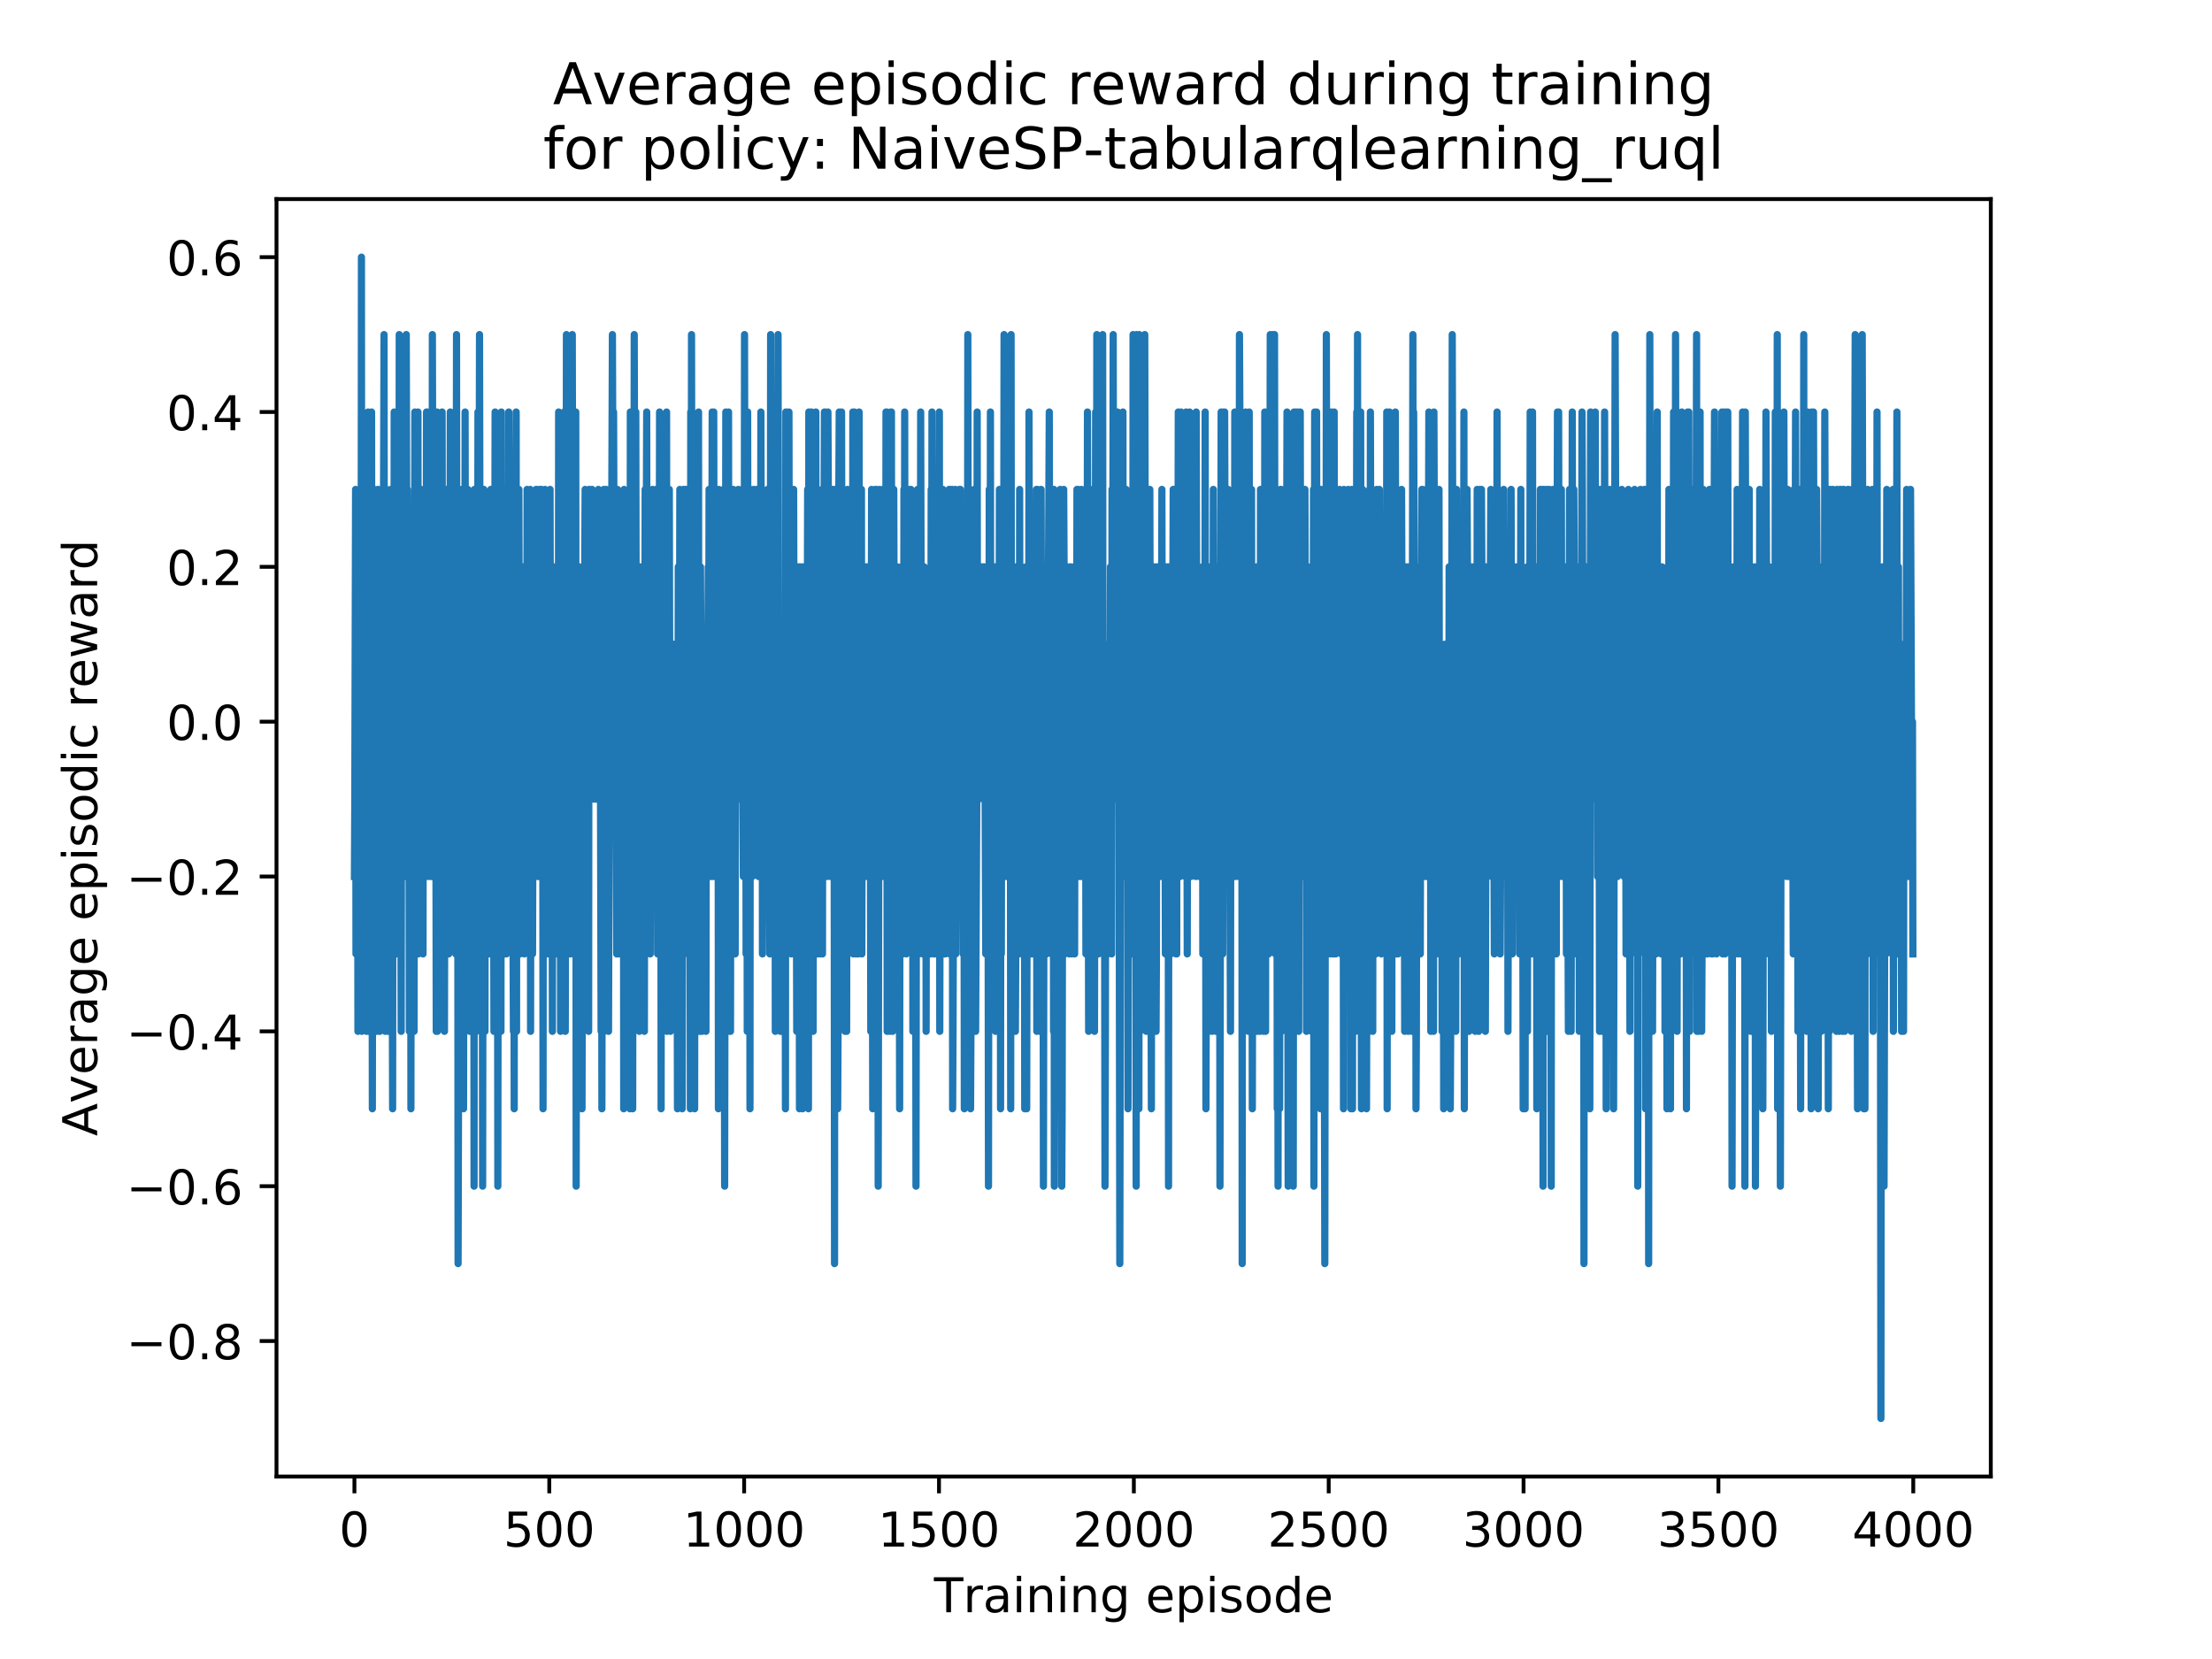 <?xml version="1.0" encoding="utf-8" standalone="no"?>
<!DOCTYPE svg PUBLIC "-//W3C//DTD SVG 1.1//EN"
  "http://www.w3.org/Graphics/SVG/1.1/DTD/svg11.dtd">
<!-- Created with matplotlib (https://matplotlib.org/) -->
<svg height="345.6pt" version="1.1" viewBox="0 0 460.8 345.6" width="460.8pt" xmlns="http://www.w3.org/2000/svg" xmlns:xlink="http://www.w3.org/1999/xlink">
 <defs>
  <style type="text/css">
*{stroke-linecap:butt;stroke-linejoin:round;}
  </style>
 </defs>
 <g id="figure_1">
  <g id="patch_1">
   <path d="M 0 345.6 
L 460.8 345.6 
L 460.8 0 
L 0 0 
z
" style="fill:#ffffff;"/>
  </g>
  <g id="axes_1">
   <g id="patch_2">
    <path d="M 57.6 307.584 
L 414.72 307.584 
L 414.72 41.472 
L 57.6 41.472 
z
" style="fill:#ffffff;"/>
   </g>
   <g id="matplotlib.axis_1">
    <g id="xtick_1">
     <g id="line2d_1">
      <defs>
       <path d="M 0 0 
L 0 3.5 
" id="m5e0e8f51b2" style="stroke:#000000;stroke-width:0.8;"/>
      </defs>
      <g>
       <use style="stroke:#000000;stroke-width:0.8;" x="73.833" xlink:href="#m5e0e8f51b2" y="307.584"/>
      </g>
     </g>
     <g id="text_1">
      <!-- 0 -->
      <defs>
       <path d="M 31.781 66.406 
Q 24.172 66.406 20.328 58.906 
Q 16.5 51.422 16.5 36.375 
Q 16.5 21.391 20.328 13.891 
Q 24.172 6.391 31.781 6.391 
Q 39.453 6.391 43.281 13.891 
Q 47.125 21.391 47.125 36.375 
Q 47.125 51.422 43.281 58.906 
Q 39.453 66.406 31.781 66.406 
z
M 31.781 74.219 
Q 44.047 74.219 50.516 64.516 
Q 56.984 54.828 56.984 36.375 
Q 56.984 17.969 50.516 8.266 
Q 44.047 -1.422 31.781 -1.422 
Q 19.531 -1.422 13.062 8.266 
Q 6.594 17.969 6.594 36.375 
Q 6.594 54.828 13.062 64.516 
Q 19.531 74.219 31.781 74.219 
z
" id="DejaVuSans-48"/>
      </defs>
      <g transform="translate(70.651 322.182)scale(0.1 -0.1)">
       <use xlink:href="#DejaVuSans-48"/>
      </g>
     </g>
    </g>
    <g id="xtick_2">
     <g id="line2d_2">
      <g>
       <use style="stroke:#000000;stroke-width:0.8;" x="114.425" xlink:href="#m5e0e8f51b2" y="307.584"/>
      </g>
     </g>
     <g id="text_2">
      <!-- 500 -->
      <defs>
       <path d="M 10.797 72.906 
L 49.516 72.906 
L 49.516 64.594 
L 19.828 64.594 
L 19.828 46.734 
Q 21.969 47.469 24.109 47.828 
Q 26.266 48.188 28.422 48.188 
Q 40.625 48.188 47.75 41.5 
Q 54.891 34.812 54.891 23.391 
Q 54.891 11.625 47.562 5.094 
Q 40.234 -1.422 26.906 -1.422 
Q 22.312 -1.422 17.547 -0.641 
Q 12.797 0.141 7.719 1.703 
L 7.719 11.625 
Q 12.109 9.234 16.797 8.062 
Q 21.484 6.891 26.703 6.891 
Q 35.156 6.891 40.078 11.328 
Q 45.016 15.766 45.016 23.391 
Q 45.016 31 40.078 35.438 
Q 35.156 39.891 26.703 39.891 
Q 22.75 39.891 18.812 39.016 
Q 14.891 38.141 10.797 36.281 
z
" id="DejaVuSans-53"/>
      </defs>
      <g transform="translate(104.881 322.182)scale(0.1 -0.1)">
       <use xlink:href="#DejaVuSans-53"/>
       <use x="63.623" xlink:href="#DejaVuSans-48"/>
       <use x="127.246" xlink:href="#DejaVuSans-48"/>
      </g>
     </g>
    </g>
    <g id="xtick_3">
     <g id="line2d_3">
      <g>
       <use style="stroke:#000000;stroke-width:0.8;" x="155.017" xlink:href="#m5e0e8f51b2" y="307.584"/>
      </g>
     </g>
     <g id="text_3">
      <!-- 1000 -->
      <defs>
       <path d="M 12.406 8.297 
L 28.516 8.297 
L 28.516 63.922 
L 10.984 60.406 
L 10.984 69.391 
L 28.422 72.906 
L 38.281 72.906 
L 38.281 8.297 
L 54.391 8.297 
L 54.391 0 
L 12.406 0 
z
" id="DejaVuSans-49"/>
      </defs>
      <g transform="translate(142.292 322.182)scale(0.1 -0.1)">
       <use xlink:href="#DejaVuSans-49"/>
       <use x="63.623" xlink:href="#DejaVuSans-48"/>
       <use x="127.246" xlink:href="#DejaVuSans-48"/>
       <use x="190.869" xlink:href="#DejaVuSans-48"/>
      </g>
     </g>
    </g>
    <g id="xtick_4">
     <g id="line2d_4">
      <g>
       <use style="stroke:#000000;stroke-width:0.8;" x="195.609" xlink:href="#m5e0e8f51b2" y="307.584"/>
      </g>
     </g>
     <g id="text_4">
      <!-- 1500 -->
      <g transform="translate(182.884 322.182)scale(0.1 -0.1)">
       <use xlink:href="#DejaVuSans-49"/>
       <use x="63.623" xlink:href="#DejaVuSans-53"/>
       <use x="127.246" xlink:href="#DejaVuSans-48"/>
       <use x="190.869" xlink:href="#DejaVuSans-48"/>
      </g>
     </g>
    </g>
    <g id="xtick_5">
     <g id="line2d_5">
      <g>
       <use style="stroke:#000000;stroke-width:0.8;" x="236.201" xlink:href="#m5e0e8f51b2" y="307.584"/>
      </g>
     </g>
     <g id="text_5">
      <!-- 2000 -->
      <defs>
       <path d="M 19.188 8.297 
L 53.609 8.297 
L 53.609 0 
L 7.328 0 
L 7.328 8.297 
Q 12.938 14.109 22.625 23.891 
Q 32.328 33.688 34.812 36.531 
Q 39.547 41.844 41.422 45.531 
Q 43.312 49.219 43.312 52.781 
Q 43.312 58.594 39.234 62.25 
Q 35.156 65.922 28.609 65.922 
Q 23.969 65.922 18.812 64.312 
Q 13.672 62.703 7.812 59.422 
L 7.812 69.391 
Q 13.766 71.781 18.938 73 
Q 24.125 74.219 28.422 74.219 
Q 39.75 74.219 46.484 68.547 
Q 53.219 62.891 53.219 53.422 
Q 53.219 48.922 51.531 44.891 
Q 49.859 40.875 45.406 35.406 
Q 44.188 33.984 37.641 27.219 
Q 31.109 20.453 19.188 8.297 
z
" id="DejaVuSans-50"/>
      </defs>
      <g transform="translate(223.476 322.182)scale(0.1 -0.1)">
       <use xlink:href="#DejaVuSans-50"/>
       <use x="63.623" xlink:href="#DejaVuSans-48"/>
       <use x="127.246" xlink:href="#DejaVuSans-48"/>
       <use x="190.869" xlink:href="#DejaVuSans-48"/>
      </g>
     </g>
    </g>
    <g id="xtick_6">
     <g id="line2d_6">
      <g>
       <use style="stroke:#000000;stroke-width:0.8;" x="276.793" xlink:href="#m5e0e8f51b2" y="307.584"/>
      </g>
     </g>
     <g id="text_6">
      <!-- 2500 -->
      <g transform="translate(264.068 322.182)scale(0.1 -0.1)">
       <use xlink:href="#DejaVuSans-50"/>
       <use x="63.623" xlink:href="#DejaVuSans-53"/>
       <use x="127.246" xlink:href="#DejaVuSans-48"/>
       <use x="190.869" xlink:href="#DejaVuSans-48"/>
      </g>
     </g>
    </g>
    <g id="xtick_7">
     <g id="line2d_7">
      <g>
       <use style="stroke:#000000;stroke-width:0.8;" x="317.385" xlink:href="#m5e0e8f51b2" y="307.584"/>
      </g>
     </g>
     <g id="text_7">
      <!-- 3000 -->
      <defs>
       <path d="M 40.578 39.312 
Q 47.656 37.797 51.625 33 
Q 55.609 28.219 55.609 21.188 
Q 55.609 10.406 48.188 4.484 
Q 40.766 -1.422 27.094 -1.422 
Q 22.516 -1.422 17.656 -0.516 
Q 12.797 0.391 7.625 2.203 
L 7.625 11.719 
Q 11.719 9.328 16.594 8.109 
Q 21.484 6.891 26.812 6.891 
Q 36.078 6.891 40.938 10.547 
Q 45.797 14.203 45.797 21.188 
Q 45.797 27.641 41.281 31.266 
Q 36.766 34.906 28.719 34.906 
L 20.219 34.906 
L 20.219 43.016 
L 29.109 43.016 
Q 36.375 43.016 40.234 45.922 
Q 44.094 48.828 44.094 54.297 
Q 44.094 59.906 40.109 62.906 
Q 36.141 65.922 28.719 65.922 
Q 24.656 65.922 20.016 65.031 
Q 15.375 64.156 9.812 62.312 
L 9.812 71.094 
Q 15.438 72.656 20.344 73.438 
Q 25.25 74.219 29.594 74.219 
Q 40.828 74.219 47.359 69.109 
Q 53.906 64.016 53.906 55.328 
Q 53.906 49.266 50.438 45.094 
Q 46.969 40.922 40.578 39.312 
z
" id="DejaVuSans-51"/>
      </defs>
      <g transform="translate(304.66 322.182)scale(0.1 -0.1)">
       <use xlink:href="#DejaVuSans-51"/>
       <use x="63.623" xlink:href="#DejaVuSans-48"/>
       <use x="127.246" xlink:href="#DejaVuSans-48"/>
       <use x="190.869" xlink:href="#DejaVuSans-48"/>
      </g>
     </g>
    </g>
    <g id="xtick_8">
     <g id="line2d_8">
      <g>
       <use style="stroke:#000000;stroke-width:0.8;" x="357.976" xlink:href="#m5e0e8f51b2" y="307.584"/>
      </g>
     </g>
     <g id="text_8">
      <!-- 3500 -->
      <g transform="translate(345.251 322.182)scale(0.1 -0.1)">
       <use xlink:href="#DejaVuSans-51"/>
       <use x="63.623" xlink:href="#DejaVuSans-53"/>
       <use x="127.246" xlink:href="#DejaVuSans-48"/>
       <use x="190.869" xlink:href="#DejaVuSans-48"/>
      </g>
     </g>
    </g>
    <g id="xtick_9">
     <g id="line2d_9">
      <g>
       <use style="stroke:#000000;stroke-width:0.8;" x="398.568" xlink:href="#m5e0e8f51b2" y="307.584"/>
      </g>
     </g>
     <g id="text_9">
      <!-- 4000 -->
      <defs>
       <path d="M 37.797 64.312 
L 12.891 25.391 
L 37.797 25.391 
z
M 35.203 72.906 
L 47.609 72.906 
L 47.609 25.391 
L 58.016 25.391 
L 58.016 17.188 
L 47.609 17.188 
L 47.609 0 
L 37.797 0 
L 37.797 17.188 
L 4.891 17.188 
L 4.891 26.703 
z
" id="DejaVuSans-52"/>
      </defs>
      <g transform="translate(385.843 322.182)scale(0.1 -0.1)">
       <use xlink:href="#DejaVuSans-52"/>
       <use x="63.623" xlink:href="#DejaVuSans-48"/>
       <use x="127.246" xlink:href="#DejaVuSans-48"/>
       <use x="190.869" xlink:href="#DejaVuSans-48"/>
      </g>
     </g>
    </g>
    <g id="text_10">
     <!-- Training episode -->
     <defs>
      <path d="M -0.297 72.906 
L 61.375 72.906 
L 61.375 64.594 
L 35.5 64.594 
L 35.5 0 
L 25.594 0 
L 25.594 64.594 
L -0.297 64.594 
z
" id="DejaVuSans-84"/>
      <path d="M 41.109 46.297 
Q 39.594 47.172 37.812 47.578 
Q 36.031 48 33.891 48 
Q 26.266 48 22.188 43.047 
Q 18.109 38.094 18.109 28.812 
L 18.109 0 
L 9.078 0 
L 9.078 54.688 
L 18.109 54.688 
L 18.109 46.188 
Q 20.953 51.172 25.484 53.578 
Q 30.031 56 36.531 56 
Q 37.453 56 38.578 55.875 
Q 39.703 55.766 41.062 55.516 
z
" id="DejaVuSans-114"/>
      <path d="M 34.281 27.484 
Q 23.391 27.484 19.188 25 
Q 14.984 22.516 14.984 16.5 
Q 14.984 11.719 18.141 8.906 
Q 21.297 6.109 26.703 6.109 
Q 34.188 6.109 38.703 11.406 
Q 43.219 16.703 43.219 25.484 
L 43.219 27.484 
z
M 52.203 31.203 
L 52.203 0 
L 43.219 0 
L 43.219 8.297 
Q 40.141 3.328 35.547 0.953 
Q 30.953 -1.422 24.312 -1.422 
Q 15.922 -1.422 10.953 3.297 
Q 6 8.016 6 15.922 
Q 6 25.141 12.172 29.828 
Q 18.359 34.516 30.609 34.516 
L 43.219 34.516 
L 43.219 35.406 
Q 43.219 41.609 39.141 45 
Q 35.062 48.391 27.688 48.391 
Q 23 48.391 18.547 47.266 
Q 14.109 46.141 10.016 43.891 
L 10.016 52.203 
Q 14.938 54.109 19.578 55.047 
Q 24.219 56 28.609 56 
Q 40.484 56 46.344 49.844 
Q 52.203 43.703 52.203 31.203 
z
" id="DejaVuSans-97"/>
      <path d="M 9.422 54.688 
L 18.406 54.688 
L 18.406 0 
L 9.422 0 
z
M 9.422 75.984 
L 18.406 75.984 
L 18.406 64.594 
L 9.422 64.594 
z
" id="DejaVuSans-105"/>
      <path d="M 54.891 33.016 
L 54.891 0 
L 45.906 0 
L 45.906 32.719 
Q 45.906 40.484 42.875 44.328 
Q 39.844 48.188 33.797 48.188 
Q 26.516 48.188 22.312 43.547 
Q 18.109 38.922 18.109 30.906 
L 18.109 0 
L 9.078 0 
L 9.078 54.688 
L 18.109 54.688 
L 18.109 46.188 
Q 21.344 51.125 25.703 53.562 
Q 30.078 56 35.797 56 
Q 45.219 56 50.047 50.172 
Q 54.891 44.344 54.891 33.016 
z
" id="DejaVuSans-110"/>
      <path d="M 45.406 27.984 
Q 45.406 37.75 41.375 43.109 
Q 37.359 48.484 30.078 48.484 
Q 22.859 48.484 18.828 43.109 
Q 14.797 37.75 14.797 27.984 
Q 14.797 18.266 18.828 12.891 
Q 22.859 7.516 30.078 7.516 
Q 37.359 7.516 41.375 12.891 
Q 45.406 18.266 45.406 27.984 
z
M 54.391 6.781 
Q 54.391 -7.172 48.188 -13.984 
Q 42 -20.797 29.203 -20.797 
Q 24.469 -20.797 20.266 -20.094 
Q 16.062 -19.391 12.109 -17.922 
L 12.109 -9.188 
Q 16.062 -11.328 19.922 -12.344 
Q 23.781 -13.375 27.781 -13.375 
Q 36.625 -13.375 41.016 -8.766 
Q 45.406 -4.156 45.406 5.172 
L 45.406 9.625 
Q 42.625 4.781 38.281 2.391 
Q 33.938 0 27.875 0 
Q 17.828 0 11.672 7.656 
Q 5.516 15.328 5.516 27.984 
Q 5.516 40.672 11.672 48.328 
Q 17.828 56 27.875 56 
Q 33.938 56 38.281 53.609 
Q 42.625 51.219 45.406 46.391 
L 45.406 54.688 
L 54.391 54.688 
z
" id="DejaVuSans-103"/>
      <path id="DejaVuSans-32"/>
      <path d="M 56.203 29.594 
L 56.203 25.203 
L 14.891 25.203 
Q 15.484 15.922 20.484 11.062 
Q 25.484 6.203 34.422 6.203 
Q 39.594 6.203 44.453 7.469 
Q 49.312 8.734 54.109 11.281 
L 54.109 2.781 
Q 49.266 0.734 44.188 -0.344 
Q 39.109 -1.422 33.891 -1.422 
Q 20.797 -1.422 13.156 6.188 
Q 5.516 13.812 5.516 26.812 
Q 5.516 40.234 12.766 48.109 
Q 20.016 56 32.328 56 
Q 43.359 56 49.781 48.891 
Q 56.203 41.797 56.203 29.594 
z
M 47.219 32.234 
Q 47.125 39.594 43.094 43.984 
Q 39.062 48.391 32.422 48.391 
Q 24.906 48.391 20.391 44.141 
Q 15.875 39.891 15.188 32.172 
z
" id="DejaVuSans-101"/>
      <path d="M 18.109 8.203 
L 18.109 -20.797 
L 9.078 -20.797 
L 9.078 54.688 
L 18.109 54.688 
L 18.109 46.391 
Q 20.953 51.266 25.266 53.625 
Q 29.594 56 35.594 56 
Q 45.562 56 51.781 48.094 
Q 58.016 40.188 58.016 27.297 
Q 58.016 14.406 51.781 6.484 
Q 45.562 -1.422 35.594 -1.422 
Q 29.594 -1.422 25.266 0.953 
Q 20.953 3.328 18.109 8.203 
z
M 48.688 27.297 
Q 48.688 37.203 44.609 42.844 
Q 40.531 48.484 33.406 48.484 
Q 26.266 48.484 22.188 42.844 
Q 18.109 37.203 18.109 27.297 
Q 18.109 17.391 22.188 11.75 
Q 26.266 6.109 33.406 6.109 
Q 40.531 6.109 44.609 11.75 
Q 48.688 17.391 48.688 27.297 
z
" id="DejaVuSans-112"/>
      <path d="M 44.281 53.078 
L 44.281 44.578 
Q 40.484 46.531 36.375 47.5 
Q 32.281 48.484 27.875 48.484 
Q 21.188 48.484 17.844 46.438 
Q 14.5 44.391 14.5 40.281 
Q 14.5 37.156 16.891 35.375 
Q 19.281 33.594 26.516 31.984 
L 29.594 31.297 
Q 39.156 29.25 43.188 25.516 
Q 47.219 21.781 47.219 15.094 
Q 47.219 7.469 41.188 3.016 
Q 35.156 -1.422 24.609 -1.422 
Q 20.219 -1.422 15.453 -0.562 
Q 10.688 0.297 5.422 2 
L 5.422 11.281 
Q 10.406 8.688 15.234 7.391 
Q 20.062 6.109 24.812 6.109 
Q 31.156 6.109 34.562 8.281 
Q 37.984 10.453 37.984 14.406 
Q 37.984 18.062 35.516 20.016 
Q 33.062 21.969 24.703 23.781 
L 21.578 24.516 
Q 13.234 26.266 9.516 29.906 
Q 5.812 33.547 5.812 39.891 
Q 5.812 47.609 11.281 51.797 
Q 16.75 56 26.812 56 
Q 31.781 56 36.172 55.266 
Q 40.578 54.547 44.281 53.078 
z
" id="DejaVuSans-115"/>
      <path d="M 30.609 48.391 
Q 23.391 48.391 19.188 42.75 
Q 14.984 37.109 14.984 27.297 
Q 14.984 17.484 19.156 11.844 
Q 23.344 6.203 30.609 6.203 
Q 37.797 6.203 41.984 11.859 
Q 46.188 17.531 46.188 27.297 
Q 46.188 37.016 41.984 42.703 
Q 37.797 48.391 30.609 48.391 
z
M 30.609 56 
Q 42.328 56 49.016 48.375 
Q 55.719 40.766 55.719 27.297 
Q 55.719 13.875 49.016 6.219 
Q 42.328 -1.422 30.609 -1.422 
Q 18.844 -1.422 12.172 6.219 
Q 5.516 13.875 5.516 27.297 
Q 5.516 40.766 12.172 48.375 
Q 18.844 56 30.609 56 
z
" id="DejaVuSans-111"/>
      <path d="M 45.406 46.391 
L 45.406 75.984 
L 54.391 75.984 
L 54.391 0 
L 45.406 0 
L 45.406 8.203 
Q 42.578 3.328 38.25 0.953 
Q 33.938 -1.422 27.875 -1.422 
Q 17.969 -1.422 11.734 6.484 
Q 5.516 14.406 5.516 27.297 
Q 5.516 40.188 11.734 48.094 
Q 17.969 56 27.875 56 
Q 33.938 56 38.25 53.625 
Q 42.578 51.266 45.406 46.391 
z
M 14.797 27.297 
Q 14.797 17.391 18.875 11.75 
Q 22.953 6.109 30.078 6.109 
Q 37.203 6.109 41.297 11.75 
Q 45.406 17.391 45.406 27.297 
Q 45.406 37.203 41.297 42.844 
Q 37.203 48.484 30.078 48.484 
Q 22.953 48.484 18.875 42.844 
Q 14.797 37.203 14.797 27.297 
z
" id="DejaVuSans-100"/>
     </defs>
     <g transform="translate(194.564 335.861)scale(0.1 -0.1)">
      <use xlink:href="#DejaVuSans-84"/>
      <use x="60.865" xlink:href="#DejaVuSans-114"/>
      <use x="101.979" xlink:href="#DejaVuSans-97"/>
      <use x="163.258" xlink:href="#DejaVuSans-105"/>
      <use x="191.041" xlink:href="#DejaVuSans-110"/>
      <use x="254.42" xlink:href="#DejaVuSans-105"/>
      <use x="282.203" xlink:href="#DejaVuSans-110"/>
      <use x="345.582" xlink:href="#DejaVuSans-103"/>
      <use x="409.059" xlink:href="#DejaVuSans-32"/>
      <use x="440.846" xlink:href="#DejaVuSans-101"/>
      <use x="502.369" xlink:href="#DejaVuSans-112"/>
      <use x="565.846" xlink:href="#DejaVuSans-105"/>
      <use x="593.629" xlink:href="#DejaVuSans-115"/>
      <use x="645.729" xlink:href="#DejaVuSans-111"/>
      <use x="706.91" xlink:href="#DejaVuSans-100"/>
      <use x="770.387" xlink:href="#DejaVuSans-101"/>
     </g>
    </g>
   </g>
   <g id="matplotlib.axis_2">
    <g id="ytick_1">
     <g id="line2d_10">
      <defs>
       <path d="M 0 0 
L -3.5 0 
" id="m04b6f1a2e7" style="stroke:#000000;stroke-width:0.8;"/>
      </defs>
      <g>
       <use style="stroke:#000000;stroke-width:0.8;" x="57.6" xlink:href="#m04b6f1a2e7" y="279.36"/>
      </g>
     </g>
     <g id="text_11">
      <!-- −0.8 -->
      <defs>
       <path d="M 10.594 35.5 
L 73.188 35.5 
L 73.188 27.203 
L 10.594 27.203 
z
" id="DejaVuSans-8722"/>
       <path d="M 10.688 12.406 
L 21 12.406 
L 21 0 
L 10.688 0 
z
" id="DejaVuSans-46"/>
       <path d="M 31.781 34.625 
Q 24.75 34.625 20.719 30.859 
Q 16.703 27.094 16.703 20.516 
Q 16.703 13.922 20.719 10.156 
Q 24.75 6.391 31.781 6.391 
Q 38.812 6.391 42.859 10.172 
Q 46.922 13.969 46.922 20.516 
Q 46.922 27.094 42.891 30.859 
Q 38.875 34.625 31.781 34.625 
z
M 21.922 38.812 
Q 15.578 40.375 12.031 44.719 
Q 8.5 49.078 8.5 55.328 
Q 8.5 64.062 14.719 69.141 
Q 20.953 74.219 31.781 74.219 
Q 42.672 74.219 48.875 69.141 
Q 55.078 64.062 55.078 55.328 
Q 55.078 49.078 51.531 44.719 
Q 48 40.375 41.703 38.812 
Q 48.828 37.156 52.797 32.312 
Q 56.781 27.484 56.781 20.516 
Q 56.781 9.906 50.312 4.234 
Q 43.844 -1.422 31.781 -1.422 
Q 19.734 -1.422 13.25 4.234 
Q 6.781 9.906 6.781 20.516 
Q 6.781 27.484 10.781 32.312 
Q 14.797 37.156 21.922 38.812 
z
M 18.312 54.391 
Q 18.312 48.734 21.844 45.562 
Q 25.391 42.391 31.781 42.391 
Q 38.141 42.391 41.719 45.562 
Q 45.312 48.734 45.312 54.391 
Q 45.312 60.062 41.719 63.234 
Q 38.141 66.406 31.781 66.406 
Q 25.391 66.406 21.844 63.234 
Q 18.312 60.062 18.312 54.391 
z
" id="DejaVuSans-56"/>
      </defs>
      <g transform="translate(26.317 283.159)scale(0.1 -0.1)">
       <use xlink:href="#DejaVuSans-8722"/>
       <use x="83.789" xlink:href="#DejaVuSans-48"/>
       <use x="147.412" xlink:href="#DejaVuSans-46"/>
       <use x="179.199" xlink:href="#DejaVuSans-56"/>
      </g>
     </g>
    </g>
    <g id="ytick_2">
     <g id="line2d_11">
      <g>
       <use style="stroke:#000000;stroke-width:0.8;" x="57.6" xlink:href="#m04b6f1a2e7" y="247.104"/>
      </g>
     </g>
     <g id="text_12">
      <!-- −0.6 -->
      <defs>
       <path d="M 33.016 40.375 
Q 26.375 40.375 22.484 35.828 
Q 18.609 31.297 18.609 23.391 
Q 18.609 15.531 22.484 10.953 
Q 26.375 6.391 33.016 6.391 
Q 39.656 6.391 43.531 10.953 
Q 47.406 15.531 47.406 23.391 
Q 47.406 31.297 43.531 35.828 
Q 39.656 40.375 33.016 40.375 
z
M 52.594 71.297 
L 52.594 62.312 
Q 48.875 64.062 45.094 64.984 
Q 41.312 65.922 37.594 65.922 
Q 27.828 65.922 22.672 59.328 
Q 17.531 52.734 16.797 39.406 
Q 19.672 43.656 24.016 45.922 
Q 28.375 48.188 33.594 48.188 
Q 44.578 48.188 50.953 41.516 
Q 57.328 34.859 57.328 23.391 
Q 57.328 12.156 50.688 5.359 
Q 44.047 -1.422 33.016 -1.422 
Q 20.359 -1.422 13.672 8.266 
Q 6.984 17.969 6.984 36.375 
Q 6.984 53.656 15.188 63.938 
Q 23.391 74.219 37.203 74.219 
Q 40.922 74.219 44.703 73.484 
Q 48.484 72.75 52.594 71.297 
z
" id="DejaVuSans-54"/>
      </defs>
      <g transform="translate(26.317 250.903)scale(0.1 -0.1)">
       <use xlink:href="#DejaVuSans-8722"/>
       <use x="83.789" xlink:href="#DejaVuSans-48"/>
       <use x="147.412" xlink:href="#DejaVuSans-46"/>
       <use x="179.199" xlink:href="#DejaVuSans-54"/>
      </g>
     </g>
    </g>
    <g id="ytick_3">
     <g id="line2d_12">
      <g>
       <use style="stroke:#000000;stroke-width:0.8;" x="57.6" xlink:href="#m04b6f1a2e7" y="214.848"/>
      </g>
     </g>
     <g id="text_13">
      <!-- −0.4 -->
      <g transform="translate(26.317 218.647)scale(0.1 -0.1)">
       <use xlink:href="#DejaVuSans-8722"/>
       <use x="83.789" xlink:href="#DejaVuSans-48"/>
       <use x="147.412" xlink:href="#DejaVuSans-46"/>
       <use x="179.199" xlink:href="#DejaVuSans-52"/>
      </g>
     </g>
    </g>
    <g id="ytick_4">
     <g id="line2d_13">
      <g>
       <use style="stroke:#000000;stroke-width:0.8;" x="57.6" xlink:href="#m04b6f1a2e7" y="182.592"/>
      </g>
     </g>
     <g id="text_14">
      <!-- −0.2 -->
      <g transform="translate(26.317 186.391)scale(0.1 -0.1)">
       <use xlink:href="#DejaVuSans-8722"/>
       <use x="83.789" xlink:href="#DejaVuSans-48"/>
       <use x="147.412" xlink:href="#DejaVuSans-46"/>
       <use x="179.199" xlink:href="#DejaVuSans-50"/>
      </g>
     </g>
    </g>
    <g id="ytick_5">
     <g id="line2d_14">
      <g>
       <use style="stroke:#000000;stroke-width:0.8;" x="57.6" xlink:href="#m04b6f1a2e7" y="150.336"/>
      </g>
     </g>
     <g id="text_15">
      <!-- 0.0 -->
      <g transform="translate(34.697 154.135)scale(0.1 -0.1)">
       <use xlink:href="#DejaVuSans-48"/>
       <use x="63.623" xlink:href="#DejaVuSans-46"/>
       <use x="95.41" xlink:href="#DejaVuSans-48"/>
      </g>
     </g>
    </g>
    <g id="ytick_6">
     <g id="line2d_15">
      <g>
       <use style="stroke:#000000;stroke-width:0.8;" x="57.6" xlink:href="#m04b6f1a2e7" y="118.08"/>
      </g>
     </g>
     <g id="text_16">
      <!-- 0.2 -->
      <g transform="translate(34.697 121.879)scale(0.1 -0.1)">
       <use xlink:href="#DejaVuSans-48"/>
       <use x="63.623" xlink:href="#DejaVuSans-46"/>
       <use x="95.41" xlink:href="#DejaVuSans-50"/>
      </g>
     </g>
    </g>
    <g id="ytick_7">
     <g id="line2d_16">
      <g>
       <use style="stroke:#000000;stroke-width:0.8;" x="57.6" xlink:href="#m04b6f1a2e7" y="85.824"/>
      </g>
     </g>
     <g id="text_17">
      <!-- 0.4 -->
      <g transform="translate(34.697 89.623)scale(0.1 -0.1)">
       <use xlink:href="#DejaVuSans-48"/>
       <use x="63.623" xlink:href="#DejaVuSans-46"/>
       <use x="95.41" xlink:href="#DejaVuSans-52"/>
      </g>
     </g>
    </g>
    <g id="ytick_8">
     <g id="line2d_17">
      <g>
       <use style="stroke:#000000;stroke-width:0.8;" x="57.6" xlink:href="#m04b6f1a2e7" y="53.568"/>
      </g>
     </g>
     <g id="text_18">
      <!-- 0.6 -->
      <g transform="translate(34.697 57.367)scale(0.1 -0.1)">
       <use xlink:href="#DejaVuSans-48"/>
       <use x="63.623" xlink:href="#DejaVuSans-46"/>
       <use x="95.41" xlink:href="#DejaVuSans-54"/>
      </g>
     </g>
    </g>
    <g id="text_19">
     <!-- Average episodic reward -->
     <defs>
      <path d="M 34.188 63.188 
L 20.797 26.906 
L 47.609 26.906 
z
M 28.609 72.906 
L 39.797 72.906 
L 67.578 0 
L 57.328 0 
L 50.688 18.703 
L 17.828 18.703 
L 11.188 0 
L 0.781 0 
z
" id="DejaVuSans-65"/>
      <path d="M 2.984 54.688 
L 12.5 54.688 
L 29.594 8.797 
L 46.688 54.688 
L 56.203 54.688 
L 35.688 0 
L 23.484 0 
z
" id="DejaVuSans-118"/>
      <path d="M 48.781 52.594 
L 48.781 44.188 
Q 44.969 46.297 41.141 47.344 
Q 37.312 48.391 33.406 48.391 
Q 24.656 48.391 19.812 42.844 
Q 14.984 37.312 14.984 27.297 
Q 14.984 17.281 19.812 11.734 
Q 24.656 6.203 33.406 6.203 
Q 37.312 6.203 41.141 7.25 
Q 44.969 8.297 48.781 10.406 
L 48.781 2.094 
Q 45.016 0.344 40.984 -0.531 
Q 36.969 -1.422 32.422 -1.422 
Q 20.062 -1.422 12.781 6.344 
Q 5.516 14.109 5.516 27.297 
Q 5.516 40.672 12.859 48.328 
Q 20.219 56 33.016 56 
Q 37.156 56 41.109 55.141 
Q 45.062 54.297 48.781 52.594 
z
" id="DejaVuSans-99"/>
      <path d="M 4.203 54.688 
L 13.188 54.688 
L 24.422 12.016 
L 35.594 54.688 
L 46.188 54.688 
L 57.422 12.016 
L 68.609 54.688 
L 77.594 54.688 
L 63.281 0 
L 52.688 0 
L 40.922 44.828 
L 29.109 0 
L 18.5 0 
z
" id="DejaVuSans-119"/>
     </defs>
     <g transform="translate(20.238 236.658)rotate(-90)scale(0.1 -0.1)">
      <use xlink:href="#DejaVuSans-65"/>
      <use x="68.33" xlink:href="#DejaVuSans-118"/>
      <use x="127.51" xlink:href="#DejaVuSans-101"/>
      <use x="189.033" xlink:href="#DejaVuSans-114"/>
      <use x="230.146" xlink:href="#DejaVuSans-97"/>
      <use x="291.426" xlink:href="#DejaVuSans-103"/>
      <use x="354.902" xlink:href="#DejaVuSans-101"/>
      <use x="416.426" xlink:href="#DejaVuSans-32"/>
      <use x="448.213" xlink:href="#DejaVuSans-101"/>
      <use x="509.736" xlink:href="#DejaVuSans-112"/>
      <use x="573.213" xlink:href="#DejaVuSans-105"/>
      <use x="600.996" xlink:href="#DejaVuSans-115"/>
      <use x="653.096" xlink:href="#DejaVuSans-111"/>
      <use x="714.277" xlink:href="#DejaVuSans-100"/>
      <use x="777.754" xlink:href="#DejaVuSans-105"/>
      <use x="805.537" xlink:href="#DejaVuSans-99"/>
      <use x="860.518" xlink:href="#DejaVuSans-32"/>
      <use x="892.305" xlink:href="#DejaVuSans-114"/>
      <use x="933.387" xlink:href="#DejaVuSans-101"/>
      <use x="994.91" xlink:href="#DejaVuSans-119"/>
      <use x="1076.697" xlink:href="#DejaVuSans-97"/>
      <use x="1137.977" xlink:href="#DejaVuSans-114"/>
      <use x="1179.074" xlink:href="#DejaVuSans-100"/>
     </g>
    </g>
   </g>
   <g id="line2d_18">
    <path clip-path="url(#p4104e19a45)" d="M 73.833 182.592 
L 73.914 166.464 
L 74.076 101.952 
L 74.157 198.72 
L 74.239 166.464 
L 74.32 134.208 
L 74.401 198.72 
L 74.482 134.208 
L 74.563 214.848 
L 74.645 198.72 
L 74.726 198.72 
L 74.807 118.08 
L 74.888 166.464 
L 75.05 118.08 
L 75.213 166.464 
L 75.294 53.568 
L 75.375 214.848 
L 75.456 166.464 
L 75.7 134.208 
L 75.781 182.592 
L 75.862 166.464 
L 75.944 150.336 
L 76.025 166.464 
L 76.187 134.208 
L 76.349 214.848 
L 76.431 101.952 
L 76.512 166.464 
L 76.674 85.824 
L 76.755 214.848 
L 76.918 118.08 
L 77.242 198.72 
L 77.405 85.824 
L 77.567 230.976 
L 77.648 166.464 
L 77.73 198.72 
L 77.973 101.952 
L 78.135 150.336 
L 78.379 118.08 
L 78.46 214.848 
L 78.704 101.952 
L 78.785 101.952 
L 79.028 214.848 
L 79.11 214.848 
L 79.191 150.336 
L 79.272 182.592 
L 79.434 134.208 
L 79.516 150.336 
L 79.678 118.08 
L 79.759 150.336 
L 80.003 69.696 
L 80.084 150.336 
L 80.165 118.08 
L 80.246 214.848 
L 80.409 118.08 
L 80.49 101.952 
L 80.571 150.336 
L 80.652 134.208 
L 80.815 214.848 
L 81.058 134.208 
L 81.139 134.208 
L 81.302 150.336 
L 81.383 101.952 
L 81.464 182.592 
L 81.545 134.208 
L 81.708 198.72 
L 81.789 230.976 
L 81.87 150.336 
L 81.951 166.464 
L 82.032 198.72 
L 82.113 85.824 
L 82.276 150.336 
L 82.357 150.336 
L 82.601 198.72 
L 82.763 134.208 
L 82.925 182.592 
L 83.007 101.952 
L 83.088 166.464 
L 83.169 69.696 
L 83.331 198.72 
L 83.412 134.208 
L 83.575 214.848 
L 83.656 150.336 
L 83.737 182.592 
L 84.062 134.208 
L 84.143 182.592 
L 84.224 166.464 
L 84.305 150.336 
L 84.387 101.952 
L 84.468 182.592 
L 84.549 166.464 
L 84.63 69.696 
L 84.711 101.952 
L 84.793 182.592 
L 84.874 101.952 
L 84.955 118.08 
L 85.036 134.208 
L 85.117 118.08 
L 85.28 214.848 
L 85.361 150.336 
L 85.442 182.592 
L 85.523 118.08 
L 85.604 230.976 
L 85.686 118.08 
L 85.767 198.72 
L 85.848 134.208 
L 85.929 166.464 
L 86.01 118.08 
L 86.092 134.208 
L 86.254 214.848 
L 86.416 85.824 
L 86.579 182.592 
L 86.66 166.464 
L 86.741 101.952 
L 86.822 166.464 
L 86.903 118.08 
L 86.985 166.464 
L 87.066 85.824 
L 87.147 198.72 
L 87.309 101.952 
L 87.39 101.952 
L 87.472 150.336 
L 87.634 118.08 
L 87.715 101.952 
L 87.959 182.592 
L 88.04 150.336 
L 88.121 198.72 
L 88.202 118.08 
L 88.283 166.464 
L 88.365 118.08 
L 88.446 166.464 
L 88.527 118.08 
L 88.689 182.592 
L 88.852 85.824 
L 88.933 134.208 
L 89.014 85.824 
L 89.176 182.592 
L 89.339 101.952 
L 89.501 150.336 
L 89.582 101.952 
L 89.745 182.592 
L 89.826 101.952 
L 89.988 182.592 
L 90.07 69.696 
L 90.232 134.208 
L 90.557 134.208 
L 90.638 182.592 
L 90.719 118.08 
L 90.881 214.848 
L 91.044 85.824 
L 91.125 214.848 
L 91.206 134.208 
L 91.287 166.464 
L 91.368 134.208 
L 91.45 166.464 
L 91.531 101.952 
L 91.612 166.464 
L 91.774 134.208 
L 91.856 182.592 
L 91.937 166.464 
L 92.018 198.72 
L 92.099 85.824 
L 92.261 182.592 
L 92.424 134.208 
L 92.505 150.336 
L 92.586 214.848 
L 92.83 101.952 
L 92.911 101.952 
L 93.073 134.208 
L 93.155 150.336 
L 93.236 101.952 
L 93.317 166.464 
L 93.398 134.208 
L 93.479 198.72 
L 93.642 118.08 
L 93.723 150.336 
L 93.804 85.824 
L 93.966 134.208 
L 94.129 134.208 
L 94.21 166.464 
L 94.291 118.08 
L 94.535 182.592 
L 94.616 118.08 
L 94.778 166.464 
L 94.859 118.08 
L 94.941 198.72 
L 95.103 69.696 
L 95.184 166.464 
L 95.265 150.336 
L 95.346 150.336 
L 95.428 263.232 
L 95.59 198.72 
L 95.671 214.848 
L 95.752 134.208 
L 95.834 182.592 
L 95.996 134.208 
L 96.077 166.464 
L 96.158 101.952 
L 96.321 134.208 
L 96.402 134.208 
L 96.483 150.336 
L 96.564 230.976 
L 96.727 134.208 
L 96.808 182.592 
L 96.889 85.824 
L 97.051 182.592 
L 97.133 134.208 
L 97.214 150.336 
L 97.295 150.336 
L 97.457 101.952 
L 97.62 118.08 
L 97.701 118.08 
L 97.863 214.848 
L 98.107 134.208 
L 98.188 118.08 
L 98.594 182.592 
L 98.675 150.336 
L 98.756 247.104 
L 98.837 101.952 
L 98.919 118.08 
L 99 118.08 
L 99.081 182.592 
L 99.162 166.464 
L 99.243 214.848 
L 99.406 134.208 
L 99.487 150.336 
L 99.568 85.824 
L 99.649 166.464 
L 99.73 150.336 
L 99.893 69.696 
L 100.055 150.336 
L 100.136 150.336 
L 100.299 198.72 
L 100.38 101.952 
L 100.542 247.104 
L 100.705 118.08 
L 100.786 101.952 
L 100.867 118.08 
L 101.029 214.848 
L 101.111 118.08 
L 101.192 150.336 
L 101.273 134.208 
L 101.435 182.592 
L 101.516 198.72 
L 101.76 134.208 
L 101.841 150.336 
L 101.922 134.208 
L 102.004 198.72 
L 102.166 134.208 
L 102.247 101.952 
L 102.491 198.72 
L 102.653 134.208 
L 102.734 134.208 
L 102.897 214.848 
L 103.14 85.824 
L 103.302 198.72 
L 103.384 182.592 
L 103.465 150.336 
L 103.627 166.464 
L 103.708 247.104 
L 103.871 101.952 
L 103.952 134.208 
L 104.033 118.08 
L 104.196 182.592 
L 104.277 166.464 
L 104.358 214.848 
L 104.439 85.824 
L 104.601 198.72 
L 104.683 166.464 
L 104.764 150.336 
L 104.926 182.592 
L 105.007 101.952 
L 105.17 198.72 
L 105.251 118.08 
L 105.332 182.592 
L 105.413 150.336 
L 105.494 198.72 
L 105.657 166.464 
L 105.738 166.464 
L 105.819 150.336 
L 105.9 182.592 
L 105.982 85.824 
L 106.063 118.08 
L 106.225 182.592 
L 106.55 118.08 
L 106.956 214.848 
L 107.037 166.464 
L 107.118 230.976 
L 107.199 101.952 
L 107.281 118.08 
L 107.362 166.464 
L 107.524 85.824 
L 107.605 214.848 
L 107.686 101.952 
L 107.768 118.08 
L 107.849 182.592 
L 107.93 166.464 
L 108.011 150.336 
L 108.092 101.952 
L 108.336 198.72 
L 108.498 118.08 
L 108.579 166.464 
L 108.661 134.208 
L 108.742 166.464 
L 108.823 118.08 
L 108.904 150.336 
L 108.985 118.08 
L 109.067 134.208 
L 109.229 198.72 
L 109.391 118.08 
L 109.716 182.592 
L 109.797 101.952 
L 110.041 182.592 
L 110.122 182.592 
L 110.203 198.72 
L 110.365 118.08 
L 110.447 101.952 
L 110.528 214.848 
L 110.609 150.336 
L 110.69 166.464 
L 110.771 118.08 
L 110.934 198.72 
L 111.177 118.08 
L 111.34 118.08 
L 111.502 150.336 
L 111.583 166.464 
L 111.664 101.952 
L 111.746 150.336 
L 111.827 101.952 
L 111.989 182.592 
L 112.07 182.592 
L 112.152 150.336 
L 112.314 182.592 
L 112.395 101.952 
L 112.476 166.464 
L 112.557 101.952 
L 112.639 118.08 
L 112.72 150.336 
L 112.801 101.952 
L 112.882 182.592 
L 112.963 166.464 
L 113.045 134.208 
L 113.126 230.976 
L 113.207 134.208 
L 113.288 150.336 
L 113.45 198.72 
L 113.532 101.952 
L 113.775 198.72 
L 113.938 134.208 
L 114.1 198.72 
L 114.181 134.208 
L 114.262 150.336 
L 114.344 118.08 
L 114.425 134.208 
L 114.587 101.952 
L 114.749 182.592 
L 114.912 118.08 
L 114.993 134.208 
L 115.074 214.848 
L 115.155 134.208 
L 115.237 182.592 
L 115.318 118.08 
L 115.399 198.72 
L 115.561 134.208 
L 115.805 166.464 
L 115.967 134.208 
L 116.048 198.72 
L 116.211 134.208 
L 116.292 198.72 
L 116.373 85.824 
L 116.454 150.336 
L 116.535 134.208 
L 116.617 166.464 
L 116.698 134.208 
L 116.779 214.848 
L 117.023 118.08 
L 117.104 101.952 
L 117.185 134.208 
L 117.266 118.08 
L 117.428 134.208 
L 117.51 85.824 
L 117.591 150.336 
L 117.672 118.08 
L 117.753 214.848 
L 117.834 182.592 
L 117.916 150.336 
L 117.997 69.696 
L 118.159 166.464 
L 118.24 101.952 
L 118.403 182.592 
L 118.484 101.952 
L 118.565 150.336 
L 118.646 134.208 
L 118.727 101.952 
L 118.809 198.72 
L 118.89 85.824 
L 119.052 134.208 
L 119.133 150.336 
L 119.215 69.696 
L 119.458 198.72 
L 119.539 182.592 
L 119.702 150.336 
L 119.864 150.336 
L 119.945 85.824 
L 120.026 247.104 
L 120.189 118.08 
L 120.27 182.592 
L 120.351 150.336 
L 120.432 182.592 
L 120.676 118.08 
L 120.838 198.72 
L 121.001 134.208 
L 121.244 230.976 
L 121.407 150.336 
L 121.569 198.72 
L 121.731 118.08 
L 121.812 118.08 
L 121.894 101.952 
L 122.137 182.592 
L 122.3 150.336 
L 122.381 150.336 
L 122.462 134.208 
L 122.543 150.336 
L 122.624 214.848 
L 122.705 101.952 
L 122.787 166.464 
L 122.868 101.952 
L 122.949 118.08 
L 123.111 166.464 
L 123.193 166.464 
L 123.274 150.336 
L 123.355 101.952 
L 123.436 150.336 
L 123.517 134.208 
L 123.68 166.464 
L 123.761 134.208 
L 123.842 150.336 
L 123.923 118.08 
L 124.086 166.464 
L 124.167 166.464 
L 124.329 134.208 
L 124.41 166.464 
L 124.654 101.952 
L 124.735 166.464 
L 124.897 134.208 
L 124.979 118.08 
L 125.222 214.848 
L 125.303 134.208 
L 125.385 230.976 
L 125.466 182.592 
L 125.547 214.848 
L 125.709 118.08 
L 125.79 101.952 
L 125.872 214.848 
L 125.953 198.72 
L 126.034 150.336 
L 126.115 166.464 
L 126.196 166.464 
L 126.278 101.952 
L 126.359 118.08 
L 126.44 182.592 
L 126.521 166.464 
L 126.602 182.592 
L 126.683 150.336 
L 126.765 214.848 
L 127.089 101.952 
L 127.171 101.952 
L 127.252 150.336 
L 127.333 134.208 
L 127.576 69.696 
L 127.739 118.08 
L 127.82 85.824 
L 127.982 134.208 
L 128.064 166.464 
L 128.226 134.208 
L 128.47 198.72 
L 128.551 198.72 
L 128.632 101.952 
L 128.713 198.72 
L 128.794 134.208 
L 128.875 166.464 
L 128.957 118.08 
L 129.119 150.336 
L 129.2 118.08 
L 129.281 198.72 
L 129.525 118.08 
L 129.606 198.72 
L 129.85 118.08 
L 129.931 230.976 
L 130.012 101.952 
L 130.174 214.848 
L 130.337 150.336 
L 130.418 150.336 
L 130.661 198.72 
L 130.743 182.592 
L 130.824 198.72 
L 130.905 134.208 
L 130.986 182.592 
L 131.067 166.464 
L 131.149 166.464 
L 131.23 230.976 
L 131.311 85.824 
L 131.392 101.952 
L 131.555 182.592 
L 131.636 150.336 
L 131.798 230.976 
L 131.96 101.952 
L 132.042 166.464 
L 132.123 69.696 
L 132.285 134.208 
L 132.366 134.208 
L 132.448 85.824 
L 132.61 182.592 
L 132.853 150.336 
L 132.935 150.336 
L 133.097 118.08 
L 133.178 214.848 
L 133.341 118.08 
L 133.422 118.08 
L 133.584 150.336 
L 133.665 166.464 
L 133.746 150.336 
L 133.828 182.592 
L 133.909 134.208 
L 133.99 150.336 
L 134.152 134.208 
L 134.234 214.848 
L 134.396 101.952 
L 134.477 150.336 
L 134.558 134.208 
L 134.721 85.824 
L 134.802 166.464 
L 134.883 150.336 
L 134.964 118.08 
L 135.127 150.336 
L 135.208 134.208 
L 135.289 182.592 
L 135.37 150.336 
L 135.451 198.72 
L 135.614 134.208 
L 135.776 166.464 
L 135.938 101.952 
L 136.101 150.336 
L 136.182 118.08 
L 136.426 182.592 
L 136.507 118.08 
L 136.588 182.592 
L 136.669 101.952 
L 136.75 118.08 
L 136.831 118.08 
L 136.994 198.72 
L 137.156 101.952 
L 137.237 198.72 
L 137.4 85.824 
L 137.562 150.336 
L 137.643 134.208 
L 137.724 230.976 
L 137.806 118.08 
L 137.887 182.592 
L 137.968 134.208 
L 138.049 182.592 
L 138.13 101.952 
L 138.212 150.336 
L 138.293 118.08 
L 138.374 134.208 
L 138.455 101.952 
L 138.618 198.72 
L 138.699 101.952 
L 138.78 118.08 
L 138.861 85.824 
L 138.942 214.848 
L 139.023 198.72 
L 139.186 134.208 
L 139.267 118.08 
L 139.348 198.72 
L 139.429 101.952 
L 139.673 214.848 
L 139.835 134.208 
L 139.998 166.464 
L 140.16 166.464 
L 140.241 182.592 
L 140.404 134.208 
L 140.485 198.72 
L 140.566 182.592 
L 140.809 182.592 
L 140.972 150.336 
L 141.134 230.976 
L 141.297 118.08 
L 141.459 198.72 
L 141.621 101.952 
L 141.784 182.592 
L 141.946 134.208 
L 142.027 134.208 
L 142.108 230.976 
L 142.352 101.952 
L 142.514 198.72 
L 142.596 182.592 
L 142.677 101.952 
L 142.758 182.592 
L 143.001 101.952 
L 143.164 182.592 
L 143.326 198.72 
L 143.407 166.464 
L 143.489 182.592 
L 143.651 101.952 
L 143.813 230.976 
L 143.894 85.824 
L 143.976 150.336 
L 144.057 69.696 
L 144.219 182.592 
L 144.3 150.336 
L 144.382 166.464 
L 144.463 150.336 
L 144.544 101.952 
L 144.706 230.976 
L 144.787 150.336 
L 144.95 214.848 
L 145.031 134.208 
L 145.112 150.336 
L 145.193 182.592 
L 145.275 166.464 
L 145.356 118.08 
L 145.437 150.336 
L 145.518 85.824 
L 145.599 214.848 
L 145.681 134.208 
L 145.843 214.848 
L 145.924 118.08 
L 146.005 134.208 
L 146.249 214.848 
L 146.492 134.208 
L 146.736 166.464 
L 146.817 166.464 
L 146.898 182.592 
L 146.979 150.336 
L 147.061 214.848 
L 147.142 150.336 
L 147.223 182.592 
L 147.548 118.08 
L 147.629 150.336 
L 147.71 101.952 
L 147.791 150.336 
L 147.872 118.08 
L 148.035 182.592 
L 148.116 101.952 
L 148.197 182.592 
L 148.36 85.824 
L 148.441 101.952 
L 148.522 182.592 
L 148.684 85.824 
L 148.765 134.208 
L 148.847 101.952 
L 148.928 182.592 
L 149.009 166.464 
L 149.09 118.08 
L 149.171 134.208 
L 149.334 182.592 
L 149.496 118.08 
L 149.577 118.08 
L 149.659 230.976 
L 149.74 101.952 
L 149.821 182.592 
L 149.902 134.208 
L 149.983 198.72 
L 150.064 118.08 
L 150.146 150.336 
L 150.227 134.208 
L 150.552 182.592 
L 150.633 166.464 
L 150.714 101.952 
L 150.795 134.208 
L 150.957 247.104 
L 151.201 85.824 
L 151.282 101.952 
L 151.363 182.592 
L 151.445 134.208 
L 151.526 150.336 
L 151.607 182.592 
L 151.769 85.824 
L 151.85 166.464 
L 151.932 150.336 
L 152.013 214.848 
L 152.094 198.72 
L 152.175 214.848 
L 152.338 101.952 
L 152.419 134.208 
L 152.5 101.952 
L 152.581 150.336 
L 152.662 134.208 
L 152.744 101.952 
L 152.825 134.208 
L 152.987 118.08 
L 153.149 198.72 
L 153.312 118.08 
L 153.393 166.464 
L 153.474 118.08 
L 153.637 166.464 
L 153.799 101.952 
L 153.961 134.208 
L 154.124 118.08 
L 154.205 166.464 
L 154.367 118.08 
L 154.53 150.336 
L 154.611 101.952 
L 154.773 166.464 
L 154.854 182.592 
L 154.935 101.952 
L 155.017 182.592 
L 155.098 69.696 
L 155.26 150.336 
L 155.341 118.08 
L 155.423 198.72 
L 155.504 182.592 
L 155.585 134.208 
L 155.666 214.848 
L 155.747 85.824 
L 155.91 198.72 
L 155.991 182.592 
L 156.153 118.08 
L 156.234 230.976 
L 156.316 101.952 
L 156.397 134.208 
L 156.478 182.592 
L 156.559 150.336 
L 156.722 182.592 
L 156.965 101.952 
L 157.046 134.208 
L 157.127 118.08 
L 157.209 150.336 
L 157.29 134.208 
L 157.533 166.464 
L 157.615 101.952 
L 157.696 166.464 
L 157.777 150.336 
L 157.858 150.336 
L 158.02 182.592 
L 158.102 150.336 
L 158.183 166.464 
L 158.264 118.08 
L 158.426 150.336 
L 158.508 85.824 
L 158.67 150.336 
L 158.751 101.952 
L 158.832 198.72 
L 158.995 118.08 
L 159.076 166.464 
L 159.238 118.08 
L 159.319 182.592 
L 159.401 166.464 
L 159.482 166.464 
L 159.644 118.08 
L 159.725 166.464 
L 159.888 101.952 
L 160.05 182.592 
L 160.131 118.08 
L 160.375 198.72 
L 160.456 166.464 
L 160.537 69.696 
L 160.618 150.336 
L 160.781 101.952 
L 160.862 101.952 
L 160.943 150.336 
L 161.024 134.208 
L 161.105 85.824 
L 161.187 166.464 
L 161.268 150.336 
L 161.43 118.08 
L 161.511 214.848 
L 161.674 118.08 
L 161.755 85.824 
L 161.836 182.592 
L 162.08 69.696 
L 162.242 166.464 
L 162.404 150.336 
L 162.486 166.464 
L 162.567 214.848 
L 162.729 150.336 
L 162.81 214.848 
L 162.892 134.208 
L 162.973 214.848 
L 163.054 198.72 
L 163.216 150.336 
L 163.297 166.464 
L 163.46 150.336 
L 163.541 166.464 
L 163.622 230.976 
L 163.703 85.824 
L 163.785 150.336 
L 163.866 85.824 
L 164.028 150.336 
L 164.109 118.08 
L 164.19 150.336 
L 164.353 85.824 
L 164.515 182.592 
L 164.678 150.336 
L 164.84 198.72 
L 164.921 134.208 
L 165.002 166.464 
L 165.083 134.208 
L 165.165 150.336 
L 165.327 101.952 
L 165.408 134.208 
L 165.489 118.08 
L 165.652 166.464 
L 165.733 150.336 
L 165.814 198.72 
L 165.895 182.592 
L 165.976 214.848 
L 166.139 118.08 
L 166.22 134.208 
L 166.301 150.336 
L 166.382 118.08 
L 166.464 150.336 
L 166.545 230.976 
L 166.626 118.08 
L 166.707 198.72 
L 166.788 118.08 
L 166.87 166.464 
L 166.951 150.336 
L 167.113 118.08 
L 167.194 230.976 
L 167.275 150.336 
L 167.357 214.848 
L 167.519 118.08 
L 167.6 182.592 
L 167.681 150.336 
L 167.763 182.592 
L 167.844 150.336 
L 167.925 166.464 
L 168.006 150.336 
L 168.087 166.464 
L 168.25 101.952 
L 168.412 230.976 
L 168.493 85.824 
L 168.574 198.72 
L 168.737 134.208 
L 168.899 85.824 
L 168.98 134.208 
L 169.061 85.824 
L 169.305 198.72 
L 169.386 214.848 
L 169.549 101.952 
L 169.711 182.592 
L 169.873 134.208 
L 169.955 85.824 
L 170.036 150.336 
L 170.117 134.208 
L 170.198 150.336 
L 170.279 198.72 
L 170.442 118.08 
L 170.523 166.464 
L 170.604 150.336 
L 170.685 134.208 
L 170.848 198.72 
L 171.01 150.336 
L 171.091 134.208 
L 171.172 166.464 
L 171.253 101.952 
L 171.335 198.72 
L 171.416 134.208 
L 171.497 166.464 
L 171.741 85.824 
L 171.822 166.464 
L 171.903 85.824 
L 172.065 166.464 
L 172.228 118.08 
L 172.309 182.592 
L 172.471 85.824 
L 172.796 150.336 
L 172.877 134.208 
L 172.958 182.592 
L 173.039 150.336 
L 173.121 182.592 
L 173.202 118.08 
L 173.283 134.208 
L 173.364 166.464 
L 173.445 101.952 
L 173.527 166.464 
L 173.608 150.336 
L 173.689 150.336 
L 173.77 166.464 
L 173.851 263.232 
L 173.933 101.952 
L 174.095 166.464 
L 174.176 198.72 
L 174.257 134.208 
L 174.338 150.336 
L 174.42 118.08 
L 174.501 230.976 
L 174.582 214.848 
L 174.744 101.952 
L 174.826 85.824 
L 174.988 182.592 
L 175.15 182.592 
L 175.313 85.824 
L 175.475 182.592 
L 175.556 182.592 
L 175.637 166.464 
L 175.719 101.952 
L 175.8 118.08 
L 175.881 118.08 
L 175.962 134.208 
L 176.043 214.848 
L 176.124 150.336 
L 176.206 214.848 
L 176.287 134.208 
L 176.368 214.848 
L 176.53 101.952 
L 176.693 182.592 
L 176.855 118.08 
L 176.936 118.08 
L 177.099 134.208 
L 177.18 118.08 
L 177.261 150.336 
L 177.342 118.08 
L 177.586 150.336 
L 177.667 85.824 
L 177.748 198.72 
L 177.829 166.464 
L 177.992 85.824 
L 178.235 198.72 
L 178.398 101.952 
L 178.56 198.72 
L 178.722 150.336 
L 178.804 198.72 
L 178.966 85.824 
L 179.047 166.464 
L 179.128 150.336 
L 179.209 101.952 
L 179.291 118.08 
L 179.372 134.208 
L 179.453 101.952 
L 179.534 198.72 
L 179.697 118.08 
L 179.778 182.592 
L 179.859 150.336 
L 179.94 166.464 
L 180.021 134.208 
L 180.265 166.464 
L 180.427 118.08 
L 180.508 182.592 
L 180.671 118.08 
L 180.752 134.208 
L 180.833 118.08 
L 180.914 166.464 
L 180.996 134.208 
L 181.077 182.592 
L 181.239 150.336 
L 181.32 166.464 
L 181.401 214.848 
L 181.564 101.952 
L 181.807 230.976 
L 181.889 134.208 
L 181.97 166.464 
L 182.051 118.08 
L 182.132 150.336 
L 182.294 101.952 
L 182.376 198.72 
L 182.538 134.208 
L 182.619 101.952 
L 182.7 230.976 
L 182.782 134.208 
L 182.863 150.336 
L 182.944 247.104 
L 183.106 150.336 
L 183.269 101.952 
L 183.675 166.464 
L 183.756 134.208 
L 183.837 182.592 
L 183.918 101.952 
L 184.081 166.464 
L 184.162 134.208 
L 184.243 166.464 
L 184.324 150.336 
L 184.486 182.592 
L 184.568 85.824 
L 184.649 134.208 
L 184.73 85.824 
L 184.811 214.848 
L 184.892 101.952 
L 184.974 118.08 
L 185.055 118.08 
L 185.217 134.208 
L 185.298 134.208 
L 185.379 214.848 
L 185.461 182.592 
L 185.542 85.824 
L 185.623 118.08 
L 185.704 85.824 
L 185.785 198.72 
L 185.867 118.08 
L 185.948 214.848 
L 186.029 118.08 
L 186.11 134.208 
L 186.191 101.952 
L 186.272 134.208 
L 186.354 118.08 
L 186.516 182.592 
L 186.678 134.208 
L 186.76 150.336 
L 186.841 182.592 
L 186.922 118.08 
L 187.003 134.208 
L 187.084 134.208 
L 187.165 198.72 
L 187.247 134.208 
L 187.409 230.976 
L 187.49 166.464 
L 187.571 182.592 
L 187.734 118.08 
L 187.815 134.208 
L 187.977 198.72 
L 188.059 198.72 
L 188.221 182.592 
L 188.302 101.952 
L 188.383 182.592 
L 188.464 85.824 
L 188.546 150.336 
L 188.708 118.08 
L 188.789 198.72 
L 188.952 150.336 
L 189.033 134.208 
L 189.114 182.592 
L 189.195 166.464 
L 189.276 166.464 
L 189.357 150.336 
L 189.439 101.952 
L 189.52 150.336 
L 189.601 134.208 
L 189.682 166.464 
L 189.763 101.952 
L 189.845 166.464 
L 189.926 150.336 
L 190.007 150.336 
L 190.088 118.08 
L 190.169 214.848 
L 190.413 134.208 
L 190.494 118.08 
L 190.575 134.208 
L 190.656 118.08 
L 190.819 247.104 
L 190.981 118.08 
L 191.062 166.464 
L 191.144 101.952 
L 191.225 166.464 
L 191.306 134.208 
L 191.387 198.72 
L 191.468 101.952 
L 191.549 150.336 
L 191.631 118.08 
L 191.712 166.464 
L 191.793 85.824 
L 191.955 150.336 
L 192.037 150.336 
L 192.118 134.208 
L 192.199 198.72 
L 192.28 118.08 
L 192.361 182.592 
L 192.524 118.08 
L 192.605 134.208 
L 192.767 182.592 
L 192.848 134.208 
L 192.93 214.848 
L 193.011 150.336 
L 193.092 182.592 
L 193.254 150.336 
L 193.335 182.592 
L 193.417 134.208 
L 193.579 182.592 
L 193.741 150.336 
L 193.823 198.72 
L 193.985 101.952 
L 194.066 166.464 
L 194.147 85.824 
L 194.31 166.464 
L 194.391 134.208 
L 194.472 198.72 
L 194.553 150.336 
L 194.634 166.464 
L 194.716 198.72 
L 194.959 134.208 
L 195.122 198.72 
L 195.203 101.952 
L 195.284 134.208 
L 195.365 118.08 
L 195.527 166.464 
L 195.609 150.336 
L 195.69 85.824 
L 195.771 214.848 
L 195.933 134.208 
L 196.015 182.592 
L 196.096 166.464 
L 196.177 134.208 
L 196.258 150.336 
L 196.42 101.952 
L 196.502 150.336 
L 196.583 134.208 
L 196.664 134.208 
L 196.745 198.72 
L 196.826 166.464 
L 196.908 198.72 
L 196.989 134.208 
L 197.07 166.464 
L 197.313 134.208 
L 197.395 182.592 
L 197.557 134.208 
L 197.638 134.208 
L 197.719 101.952 
L 197.801 198.72 
L 197.882 118.08 
L 197.963 150.336 
L 198.044 101.952 
L 198.125 182.592 
L 198.207 134.208 
L 198.288 166.464 
L 198.369 101.952 
L 198.45 230.976 
L 198.531 214.848 
L 198.694 166.464 
L 198.856 182.592 
L 199.018 101.952 
L 199.1 198.72 
L 199.262 150.336 
L 199.343 182.592 
L 199.424 134.208 
L 199.587 182.592 
L 199.83 101.952 
L 199.911 150.336 
L 200.074 101.952 
L 200.155 182.592 
L 200.236 134.208 
L 200.317 182.592 
L 200.48 118.08 
L 200.642 198.72 
L 200.804 150.336 
L 200.886 230.976 
L 200.967 118.08 
L 201.048 166.464 
L 201.129 150.336 
L 201.21 150.336 
L 201.292 166.464 
L 201.454 118.08 
L 201.535 150.336 
L 201.616 69.696 
L 201.779 198.72 
L 201.86 150.336 
L 201.941 214.848 
L 202.103 101.952 
L 202.185 230.976 
L 202.266 214.848 
L 202.509 134.208 
L 202.59 134.208 
L 202.672 198.72 
L 202.753 134.208 
L 202.834 182.592 
L 202.996 101.952 
L 203.078 198.72 
L 203.159 166.464 
L 203.24 214.848 
L 203.402 182.592 
L 203.483 166.464 
L 203.565 85.824 
L 203.646 166.464 
L 203.808 134.208 
L 203.889 118.08 
L 203.971 166.464 
L 204.052 150.336 
L 204.214 150.336 
L 204.295 118.08 
L 204.376 134.208 
L 204.539 118.08 
L 204.62 150.336 
L 204.782 118.08 
L 204.945 150.336 
L 205.026 118.08 
L 205.351 198.72 
L 205.432 118.08 
L 205.594 150.336 
L 205.675 150.336 
L 205.757 118.08 
L 205.919 247.104 
L 206.081 101.952 
L 206.244 166.464 
L 206.325 85.824 
L 206.406 166.464 
L 206.487 134.208 
L 206.568 182.592 
L 206.731 118.08 
L 206.893 182.592 
L 206.974 134.208 
L 207.056 150.336 
L 207.137 150.336 
L 207.218 166.464 
L 207.299 118.08 
L 207.38 214.848 
L 207.461 150.336 
L 207.543 166.464 
L 207.705 134.208 
L 207.867 182.592 
L 207.949 134.208 
L 208.03 214.848 
L 208.192 101.952 
L 208.355 134.208 
L 208.436 230.976 
L 208.517 134.208 
L 208.598 198.72 
L 208.76 101.952 
L 208.842 101.952 
L 209.004 182.592 
L 209.166 69.696 
L 209.329 134.208 
L 209.41 134.208 
L 209.572 182.592 
L 209.735 150.336 
L 209.816 150.336 
L 209.897 118.08 
L 209.978 166.464 
L 210.059 118.08 
L 210.222 182.592 
L 210.384 118.08 
L 210.465 134.208 
L 210.546 230.976 
L 210.628 69.696 
L 210.709 166.464 
L 210.79 134.208 
L 210.871 198.72 
L 211.034 150.336 
L 211.115 198.72 
L 211.196 182.592 
L 211.277 198.72 
L 211.439 134.208 
L 211.521 214.848 
L 211.602 198.72 
L 211.683 118.08 
L 211.845 182.592 
L 211.927 182.592 
L 212.008 134.208 
L 212.089 166.464 
L 212.251 134.208 
L 212.333 198.72 
L 212.414 101.952 
L 212.495 166.464 
L 212.657 134.208 
L 212.82 118.08 
L 212.982 198.72 
L 213.144 150.336 
L 213.226 166.464 
L 213.307 166.464 
L 213.388 134.208 
L 213.469 230.976 
L 213.713 118.08 
L 213.875 230.976 
L 214.037 150.336 
L 214.2 166.464 
L 214.281 150.336 
L 214.362 85.824 
L 214.524 182.592 
L 214.606 134.208 
L 214.687 150.336 
L 214.768 198.72 
L 214.849 134.208 
L 215.012 198.72 
L 215.174 166.464 
L 215.255 118.08 
L 215.336 198.72 
L 215.418 134.208 
L 215.499 150.336 
L 215.661 182.592 
L 215.905 101.952 
L 215.986 214.848 
L 216.148 101.952 
L 216.229 166.464 
L 216.392 134.208 
L 216.473 182.592 
L 216.554 134.208 
L 216.635 214.848 
L 216.879 101.952 
L 216.96 134.208 
L 217.122 118.08 
L 217.204 118.08 
L 217.366 247.104 
L 217.528 150.336 
L 217.609 182.592 
L 217.691 118.08 
L 217.853 166.464 
L 217.934 150.336 
L 218.015 198.72 
L 218.178 134.208 
L 218.259 118.08 
L 218.34 134.208 
L 218.584 85.824 
L 218.746 182.592 
L 218.827 118.08 
L 218.908 150.336 
L 218.99 101.952 
L 219.071 198.72 
L 219.152 101.952 
L 219.233 150.336 
L 219.314 134.208 
L 219.396 134.208 
L 219.477 214.848 
L 219.558 101.952 
L 219.639 247.104 
L 219.801 134.208 
L 219.964 182.592 
L 220.045 150.336 
L 220.126 214.848 
L 220.207 134.208 
L 220.289 166.464 
L 220.451 118.08 
L 220.532 166.464 
L 220.694 118.08 
L 220.776 166.464 
L 220.857 101.952 
L 220.938 166.464 
L 221.019 134.208 
L 221.1 166.464 
L 221.182 247.104 
L 221.263 230.976 
L 221.425 134.208 
L 221.587 101.952 
L 221.669 118.08 
L 221.831 198.72 
L 221.912 134.208 
L 221.993 150.336 
L 222.075 134.208 
L 222.237 182.592 
L 222.318 118.08 
L 222.399 182.592 
L 222.481 134.208 
L 222.562 150.336 
L 222.643 150.336 
L 222.724 198.72 
L 222.886 118.08 
L 223.049 166.464 
L 223.13 118.08 
L 223.211 134.208 
L 223.292 198.72 
L 223.374 182.592 
L 223.536 134.208 
L 223.617 166.464 
L 223.698 118.08 
L 223.861 198.72 
L 224.023 118.08 
L 224.267 166.464 
L 224.348 101.952 
L 224.51 150.336 
L 224.591 101.952 
L 224.754 182.592 
L 224.835 134.208 
L 224.916 182.592 
L 224.997 166.464 
L 225.078 118.08 
L 225.16 182.592 
L 225.241 101.952 
L 225.322 182.592 
L 225.403 166.464 
L 225.565 166.464 
L 225.809 134.208 
L 225.89 166.464 
L 226.053 101.952 
L 226.215 198.72 
L 226.296 134.208 
L 226.377 198.72 
L 226.54 85.824 
L 226.783 214.848 
L 226.864 134.208 
L 226.946 150.336 
L 227.027 134.208 
L 227.108 166.464 
L 227.189 118.08 
L 227.27 150.336 
L 227.352 118.08 
L 227.514 166.464 
L 227.595 101.952 
L 227.676 134.208 
L 227.757 118.08 
L 228.001 214.848 
L 228.163 134.208 
L 228.245 85.824 
L 228.326 182.592 
L 228.407 166.464 
L 228.488 69.696 
L 228.65 198.72 
L 228.732 134.208 
L 228.813 198.72 
L 228.894 118.08 
L 228.975 150.336 
L 229.056 134.208 
L 229.219 182.592 
L 229.3 134.208 
L 229.381 150.336 
L 229.462 182.592 
L 229.706 69.696 
L 229.787 198.72 
L 229.949 134.208 
L 230.031 134.208 
L 230.193 247.104 
L 230.274 214.848 
L 230.355 134.208 
L 230.437 150.336 
L 230.599 182.592 
L 230.68 166.464 
L 230.761 198.72 
L 230.924 134.208 
L 231.005 150.336 
L 231.086 134.208 
L 231.167 166.464 
L 231.33 118.08 
L 231.492 134.208 
L 231.573 198.72 
L 231.654 101.952 
L 231.735 166.464 
L 231.898 69.696 
L 232.06 166.464 
L 232.141 166.464 
L 232.223 150.336 
L 232.304 166.464 
L 232.385 85.824 
L 232.466 118.08 
L 232.547 101.952 
L 232.71 134.208 
L 232.791 85.824 
L 232.953 166.464 
L 233.034 101.952 
L 233.278 263.232 
L 233.522 118.08 
L 233.603 118.08 
L 233.765 166.464 
L 233.846 150.336 
L 233.927 85.824 
L 234.009 166.464 
L 234.09 101.952 
L 234.171 182.592 
L 234.333 101.952 
L 234.496 166.464 
L 234.577 101.952 
L 234.658 118.08 
L 234.739 150.336 
L 234.902 118.08 
L 234.983 230.976 
L 235.145 118.08 
L 235.226 166.464 
L 235.308 150.336 
L 235.389 118.08 
L 235.47 182.592 
L 235.551 118.08 
L 235.713 198.72 
L 235.795 182.592 
L 235.876 134.208 
L 235.957 198.72 
L 236.038 69.696 
L 236.201 166.464 
L 236.282 101.952 
L 236.363 134.208 
L 236.525 101.952 
L 236.688 247.104 
L 236.769 69.696 
L 236.85 134.208 
L 237.012 101.952 
L 237.094 198.72 
L 237.175 166.464 
L 237.256 230.976 
L 237.337 69.696 
L 237.5 214.848 
L 237.662 101.952 
L 237.824 150.336 
L 237.905 166.464 
L 238.068 118.08 
L 238.23 118.08 
L 238.393 182.592 
L 238.474 69.696 
L 238.717 182.592 
L 238.798 214.848 
L 238.88 150.336 
L 238.961 198.72 
L 239.042 101.952 
L 239.123 134.208 
L 239.204 118.08 
L 239.286 166.464 
L 239.367 150.336 
L 239.448 182.592 
L 239.529 101.952 
L 239.854 230.976 
L 239.935 134.208 
L 240.016 150.336 
L 240.341 198.72 
L 240.422 118.08 
L 240.585 198.72 
L 240.747 150.336 
L 240.828 214.848 
L 240.909 198.72 
L 240.99 118.08 
L 241.072 134.208 
L 241.234 118.08 
L 241.396 134.208 
L 241.559 134.208 
L 241.721 182.592 
L 241.802 134.208 
L 241.883 166.464 
L 242.046 101.952 
L 242.127 150.336 
L 242.208 118.08 
L 242.371 150.336 
L 242.614 118.08 
L 242.776 198.72 
L 242.858 118.08 
L 242.939 198.72 
L 243.182 134.208 
L 243.264 118.08 
L 243.345 150.336 
L 243.426 247.104 
L 243.507 118.08 
L 243.588 150.336 
L 243.913 198.72 
L 244.075 118.08 
L 244.238 150.336 
L 244.4 101.952 
L 244.481 166.464 
L 244.563 101.952 
L 244.644 182.592 
L 244.725 101.952 
L 244.968 198.72 
L 245.05 182.592 
L 245.131 198.72 
L 245.212 101.952 
L 245.293 182.592 
L 245.456 85.824 
L 245.537 166.464 
L 245.618 134.208 
L 245.78 182.592 
L 245.861 182.592 
L 246.024 85.824 
L 246.105 101.952 
L 246.186 134.208 
L 246.267 118.08 
L 246.349 166.464 
L 246.43 150.336 
L 246.511 101.952 
L 246.592 134.208 
L 246.673 118.08 
L 246.755 134.208 
L 246.836 118.08 
L 246.917 182.592 
L 247.079 85.824 
L 247.16 101.952 
L 247.323 198.72 
L 247.485 101.952 
L 247.648 182.592 
L 247.729 166.464 
L 247.81 85.824 
L 247.972 182.592 
L 248.053 101.952 
L 248.135 182.592 
L 248.378 101.952 
L 248.459 150.336 
L 248.541 101.952 
L 248.703 166.464 
L 248.865 101.952 
L 249.028 166.464 
L 249.109 182.592 
L 249.19 85.824 
L 249.271 118.08 
L 249.352 118.08 
L 249.515 166.464 
L 249.596 150.336 
L 249.839 182.592 
L 250.002 134.208 
L 250.083 166.464 
L 250.164 150.336 
L 250.245 182.592 
L 250.327 134.208 
L 250.408 150.336 
L 250.489 118.08 
L 250.57 198.72 
L 250.733 134.208 
L 250.814 150.336 
L 250.895 118.08 
L 250.976 198.72 
L 251.057 85.824 
L 251.22 230.976 
L 251.301 198.72 
L 251.382 150.336 
L 251.463 166.464 
L 251.626 214.848 
L 251.788 150.336 
L 251.869 214.848 
L 252.031 118.08 
L 252.113 134.208 
L 252.194 118.08 
L 252.356 150.336 
L 252.437 118.08 
L 252.519 214.848 
L 252.6 134.208 
L 252.681 182.592 
L 252.762 101.952 
L 253.087 198.72 
L 253.249 150.336 
L 253.33 214.848 
L 253.493 150.336 
L 253.574 150.336 
L 253.655 118.08 
L 253.818 198.72 
L 253.98 134.208 
L 254.061 166.464 
L 254.142 247.104 
L 254.386 85.824 
L 254.711 198.72 
L 254.792 85.824 
L 254.954 150.336 
L 255.116 85.824 
L 255.36 166.464 
L 255.441 118.08 
L 255.522 166.464 
L 255.685 101.952 
L 255.847 101.952 
L 256.009 150.336 
L 256.091 150.336 
L 256.334 214.848 
L 256.415 150.336 
L 256.497 182.592 
L 256.578 134.208 
L 256.659 166.464 
L 256.902 118.08 
L 256.984 150.336 
L 257.065 134.208 
L 257.146 182.592 
L 257.227 85.824 
L 257.308 166.464 
L 257.39 101.952 
L 257.471 182.592 
L 257.552 166.464 
L 257.633 118.08 
L 257.714 134.208 
L 257.796 118.08 
L 257.958 150.336 
L 258.12 182.592 
L 258.201 69.696 
L 258.283 85.824 
L 258.526 150.336 
L 258.607 101.952 
L 258.689 118.08 
L 258.77 263.232 
L 258.851 101.952 
L 258.932 150.336 
L 259.013 182.592 
L 259.176 134.208 
L 259.419 134.208 
L 259.5 85.824 
L 259.582 182.592 
L 259.663 150.336 
L 259.744 166.464 
L 259.825 134.208 
L 259.906 150.336 
L 260.069 214.848 
L 260.15 182.592 
L 260.231 85.824 
L 260.312 166.464 
L 260.393 150.336 
L 260.475 101.952 
L 260.556 166.464 
L 260.718 101.952 
L 260.881 230.976 
L 261.043 150.336 
L 261.124 182.592 
L 261.205 118.08 
L 261.286 134.208 
L 261.368 134.208 
L 261.53 182.592 
L 261.611 166.464 
L 261.692 166.464 
L 261.855 118.08 
L 261.936 214.848 
L 262.098 166.464 
L 262.179 150.336 
L 262.504 214.848 
L 262.585 101.952 
L 262.667 134.208 
L 262.829 166.464 
L 262.91 118.08 
L 262.991 150.336 
L 263.072 101.952 
L 263.235 214.848 
L 263.316 166.464 
L 263.397 198.72 
L 263.478 85.824 
L 263.56 101.952 
L 263.641 214.848 
L 263.722 118.08 
L 263.803 150.336 
L 263.884 134.208 
L 263.965 85.824 
L 264.128 182.592 
L 264.209 118.08 
L 264.29 198.72 
L 264.371 134.208 
L 264.453 166.464 
L 264.615 69.696 
L 264.777 182.592 
L 264.94 134.208 
L 265.021 166.464 
L 265.102 69.696 
L 265.346 182.592 
L 265.508 69.696 
L 265.67 198.72 
L 265.752 134.208 
L 265.833 150.336 
L 265.914 166.464 
L 265.995 150.336 
L 266.076 230.976 
L 266.157 150.336 
L 266.239 247.104 
L 266.32 134.208 
L 266.401 150.336 
L 266.482 118.08 
L 266.563 230.976 
L 266.726 101.952 
L 266.807 118.08 
L 266.888 101.952 
L 266.969 214.848 
L 267.213 118.08 
L 267.375 198.72 
L 267.456 134.208 
L 267.538 198.72 
L 267.7 118.08 
L 267.862 182.592 
L 268.106 85.824 
L 268.349 247.104 
L 268.431 134.208 
L 268.512 166.464 
L 268.593 101.952 
L 268.755 198.72 
L 268.918 150.336 
L 268.999 182.592 
L 269.08 118.08 
L 269.405 247.104 
L 269.567 85.824 
L 269.811 166.464 
L 269.973 85.824 
L 270.217 166.464 
L 270.298 150.336 
L 270.379 85.824 
L 270.541 214.848 
L 270.704 101.952 
L 270.785 166.464 
L 270.866 85.824 
L 271.028 182.592 
L 271.11 150.336 
L 271.191 166.464 
L 271.353 134.208 
L 271.434 182.592 
L 271.516 166.464 
L 271.597 182.592 
L 271.84 101.952 
L 272.003 150.336 
L 272.084 118.08 
L 272.165 214.848 
L 272.327 150.336 
L 272.409 150.336 
L 272.49 118.08 
L 272.652 198.72 
L 272.733 166.464 
L 272.815 182.592 
L 272.977 166.464 
L 273.139 166.464 
L 273.22 214.848 
L 273.383 166.464 
L 273.464 150.336 
L 273.545 166.464 
L 273.626 101.952 
L 273.708 247.104 
L 273.87 85.824 
L 274.032 166.464 
L 274.276 85.824 
L 274.357 166.464 
L 274.438 101.952 
L 274.601 182.592 
L 274.682 134.208 
L 274.844 182.592 
L 275.007 150.336 
L 275.088 230.976 
L 275.169 198.72 
L 275.25 101.952 
L 275.412 214.848 
L 275.575 182.592 
L 275.656 118.08 
L 275.737 134.208 
L 275.981 263.232 
L 276.143 134.208 
L 276.224 150.336 
L 276.305 69.696 
L 276.468 166.464 
L 276.549 150.336 
L 276.63 134.208 
L 276.874 182.592 
L 277.036 118.08 
L 277.117 198.72 
L 277.198 182.592 
L 277.361 85.824 
L 277.442 101.952 
L 277.604 182.592 
L 277.686 198.72 
L 277.767 182.592 
L 277.848 198.72 
L 277.929 85.824 
L 278.092 198.72 
L 278.173 134.208 
L 278.254 198.72 
L 278.416 118.08 
L 278.497 150.336 
L 278.579 118.08 
L 278.66 182.592 
L 278.741 134.208 
L 278.903 166.464 
L 278.985 182.592 
L 279.066 101.952 
L 279.147 118.08 
L 279.228 118.08 
L 279.39 198.72 
L 279.472 134.208 
L 279.553 182.592 
L 279.715 134.208 
L 279.796 150.336 
L 279.878 230.976 
L 279.959 101.952 
L 280.04 166.464 
L 280.121 118.08 
L 280.365 182.592 
L 280.527 150.336 
L 280.608 182.592 
L 280.689 150.336 
L 280.771 198.72 
L 280.852 101.952 
L 280.933 134.208 
L 281.095 166.464 
L 281.258 134.208 
L 281.339 150.336 
L 281.42 230.976 
L 281.582 101.952 
L 281.745 230.976 
L 281.826 118.08 
L 281.907 134.208 
L 281.988 150.336 
L 282.07 134.208 
L 282.151 150.336 
L 282.313 134.208 
L 282.394 214.848 
L 282.638 85.824 
L 282.719 182.592 
L 282.8 69.696 
L 282.881 198.72 
L 282.963 118.08 
L 283.044 134.208 
L 283.287 134.208 
L 283.368 198.72 
L 283.45 85.824 
L 283.612 230.976 
L 283.693 166.464 
L 283.774 198.72 
L 283.856 101.952 
L 283.937 118.08 
L 284.018 150.336 
L 284.099 118.08 
L 284.261 150.336 
L 284.343 134.208 
L 284.424 214.848 
L 284.505 134.208 
L 284.667 230.976 
L 284.749 198.72 
L 284.83 118.08 
L 285.073 198.72 
L 285.155 134.208 
L 285.236 214.848 
L 285.317 101.952 
L 285.398 182.592 
L 285.479 85.824 
L 285.642 150.336 
L 285.885 150.336 
L 285.966 214.848 
L 286.048 118.08 
L 286.129 134.208 
L 286.372 182.592 
L 286.453 118.08 
L 286.616 198.72 
L 286.778 101.952 
L 286.859 182.592 
L 286.941 150.336 
L 287.103 182.592 
L 287.346 101.952 
L 287.509 166.464 
L 287.671 134.208 
L 287.752 198.72 
L 287.834 166.464 
L 287.915 182.592 
L 288.158 118.08 
L 288.239 150.336 
L 288.321 118.08 
L 288.402 166.464 
L 288.564 134.208 
L 288.645 134.208 
L 288.808 150.336 
L 288.889 85.824 
L 288.97 230.976 
L 289.051 118.08 
L 289.133 182.592 
L 289.214 101.952 
L 289.376 166.464 
L 289.457 85.824 
L 289.538 182.592 
L 289.62 150.336 
L 289.701 101.952 
L 289.944 214.848 
L 290.026 101.952 
L 290.107 150.336 
L 290.188 134.208 
L 290.35 150.336 
L 290.513 101.952 
L 290.594 182.592 
L 290.675 85.824 
L 290.837 166.464 
L 290.919 198.72 
L 291.162 118.08 
L 291.243 198.72 
L 291.406 118.08 
L 291.568 182.592 
L 291.73 134.208 
L 291.893 150.336 
L 291.974 101.952 
L 292.136 150.336 
L 292.218 134.208 
L 292.299 166.464 
L 292.461 118.08 
L 292.623 214.848 
L 292.786 118.08 
L 292.867 150.336 
L 292.948 134.208 
L 293.111 182.592 
L 293.192 118.08 
L 293.354 214.848 
L 293.435 150.336 
L 293.516 198.72 
L 293.598 118.08 
L 293.679 198.72 
L 293.76 182.592 
L 293.841 198.72 
L 293.922 182.592 
L 294.085 214.848 
L 294.328 69.696 
L 294.409 150.336 
L 294.491 85.824 
L 294.734 166.464 
L 294.815 166.464 
L 294.897 134.208 
L 294.978 230.976 
L 295.059 214.848 
L 295.14 166.464 
L 295.221 182.592 
L 295.384 134.208 
L 295.465 134.208 
L 295.546 166.464 
L 295.708 118.08 
L 295.871 198.72 
L 296.033 118.08 
L 296.114 118.08 
L 296.196 101.952 
L 296.277 150.336 
L 296.358 101.952 
L 296.52 182.592 
L 296.764 118.08 
L 296.845 182.592 
L 297.089 118.08 
L 297.17 101.952 
L 297.251 182.592 
L 297.332 166.464 
L 297.413 166.464 
L 297.657 85.824 
L 297.819 118.08 
L 297.9 118.08 
L 297.982 134.208 
L 298.063 214.848 
L 298.144 118.08 
L 298.225 166.464 
L 298.306 150.336 
L 298.469 134.208 
L 298.55 150.336 
L 298.631 214.848 
L 298.712 85.824 
L 298.875 134.208 
L 298.956 150.336 
L 299.037 134.208 
L 299.281 198.72 
L 299.362 134.208 
L 299.443 182.592 
L 299.524 166.464 
L 299.605 166.464 
L 299.686 182.592 
L 299.768 101.952 
L 299.93 198.72 
L 300.092 166.464 
L 300.174 198.72 
L 300.336 150.336 
L 300.417 214.848 
L 300.498 198.72 
L 300.661 150.336 
L 300.742 230.976 
L 300.985 134.208 
L 301.067 150.336 
L 301.148 134.208 
L 301.31 198.72 
L 301.472 150.336 
L 301.554 134.208 
L 301.635 214.848 
L 301.716 150.336 
L 301.797 198.72 
L 301.878 118.08 
L 301.96 198.72 
L 302.041 134.208 
L 302.122 230.976 
L 302.203 214.848 
L 302.284 214.848 
L 302.528 69.696 
L 302.609 101.952 
L 302.69 182.592 
L 302.853 134.208 
L 302.934 166.464 
L 303.015 134.208 
L 303.096 166.464 
L 303.177 118.08 
L 303.259 214.848 
L 303.421 101.952 
L 303.502 166.464 
L 303.583 150.336 
L 303.664 134.208 
L 303.746 198.72 
L 303.827 118.08 
L 303.908 198.72 
L 303.989 134.208 
L 304.07 182.592 
L 304.233 118.08 
L 304.314 150.336 
L 304.395 118.08 
L 304.639 182.592 
L 304.801 118.08 
L 304.882 134.208 
L 304.963 85.824 
L 305.045 230.976 
L 305.126 150.336 
L 305.207 182.592 
L 305.288 118.08 
L 305.369 182.592 
L 305.613 101.952 
L 305.694 118.08 
L 305.775 198.72 
L 305.856 118.08 
L 306.019 214.848 
L 306.1 118.08 
L 306.181 150.336 
L 306.344 118.08 
L 306.506 150.336 
L 306.587 198.72 
L 306.668 118.08 
L 306.831 182.592 
L 306.993 118.08 
L 307.074 150.336 
L 307.155 134.208 
L 307.318 214.848 
L 307.399 150.336 
L 307.561 182.592 
L 307.642 198.72 
L 307.724 101.952 
L 307.805 134.208 
L 307.967 182.592 
L 308.048 214.848 
L 308.13 134.208 
L 308.211 198.72 
L 308.292 101.952 
L 308.373 118.08 
L 308.454 134.208 
L 308.535 182.592 
L 308.617 101.952 
L 308.698 118.08 
L 308.779 198.72 
L 308.941 118.08 
L 309.104 182.592 
L 309.185 150.336 
L 309.266 166.464 
L 309.347 150.336 
L 309.428 214.848 
L 309.672 118.08 
L 309.916 150.336 
L 309.997 134.208 
L 310.24 166.464 
L 310.565 101.952 
L 310.727 182.592 
L 310.89 118.08 
L 311.052 166.464 
L 311.133 150.336 
L 311.296 198.72 
L 311.62 134.208 
L 311.783 150.336 
L 311.864 85.824 
L 311.945 182.592 
L 312.026 101.952 
L 312.189 150.336 
L 312.27 166.464 
L 312.432 150.336 
L 312.513 198.72 
L 312.595 182.592 
L 312.838 118.08 
L 312.919 150.336 
L 313.001 118.08 
L 313.163 182.592 
L 313.244 101.952 
L 313.407 150.336 
L 313.488 118.08 
L 313.65 182.592 
L 313.812 118.08 
L 313.894 118.08 
L 314.056 134.208 
L 314.137 214.848 
L 314.3 150.336 
L 314.381 166.464 
L 314.543 150.336 
L 314.624 150.336 
L 314.705 182.592 
L 314.787 101.952 
L 315.03 198.72 
L 315.111 150.336 
L 315.193 182.592 
L 315.274 134.208 
L 315.355 150.336 
L 315.436 150.336 
L 315.517 118.08 
L 315.598 134.208 
L 315.68 118.08 
L 316.004 182.592 
L 316.167 118.08 
L 316.248 150.336 
L 316.329 134.208 
L 316.41 182.592 
L 316.492 166.464 
L 316.573 198.72 
L 316.816 101.952 
L 316.897 198.72 
L 317.06 134.208 
L 317.141 134.208 
L 317.303 230.976 
L 317.385 150.336 
L 317.466 166.464 
L 317.628 134.208 
L 317.709 230.976 
L 317.79 134.208 
L 317.872 166.464 
L 317.953 134.208 
L 318.034 198.72 
L 318.115 118.08 
L 318.196 214.848 
L 318.278 118.08 
L 318.359 198.72 
L 318.521 134.208 
L 318.602 182.592 
L 318.765 85.824 
L 318.846 150.336 
L 319.008 101.952 
L 319.089 198.72 
L 319.252 85.824 
L 319.333 166.464 
L 319.414 150.336 
L 319.495 150.336 
L 319.576 182.592 
L 319.658 166.464 
L 319.739 182.592 
L 319.901 134.208 
L 319.982 150.336 
L 320.064 118.08 
L 320.145 230.976 
L 320.307 118.08 
L 320.551 182.592 
L 320.632 118.08 
L 320.794 198.72 
L 320.875 101.952 
L 321.119 214.848 
L 321.2 101.952 
L 321.281 150.336 
L 321.363 118.08 
L 321.444 247.104 
L 321.525 101.952 
L 321.606 150.336 
L 321.687 118.08 
L 321.768 166.464 
L 321.85 118.08 
L 321.931 134.208 
L 322.012 101.952 
L 322.093 182.592 
L 322.174 150.336 
L 322.337 214.848 
L 322.418 198.72 
L 322.499 101.952 
L 322.58 118.08 
L 322.661 134.208 
L 322.743 101.952 
L 322.824 182.592 
L 322.986 134.208 
L 323.067 150.336 
L 323.149 247.104 
L 323.23 118.08 
L 323.392 166.464 
L 323.473 101.952 
L 323.636 182.592 
L 323.717 101.952 
L 323.798 166.464 
L 323.96 101.952 
L 324.042 118.08 
L 324.204 198.72 
L 324.285 101.952 
L 324.366 118.08 
L 324.448 85.824 
L 324.61 150.336 
L 324.691 85.824 
L 324.853 182.592 
L 325.016 118.08 
L 325.097 150.336 
L 325.259 101.952 
L 325.422 182.592 
L 325.503 134.208 
L 325.584 182.592 
L 325.665 118.08 
L 325.746 150.336 
L 325.909 134.208 
L 326.071 182.592 
L 326.234 118.08 
L 326.315 198.72 
L 326.396 150.336 
L 326.477 166.464 
L 326.558 166.464 
L 326.721 214.848 
L 326.964 101.952 
L 327.045 101.952 
L 327.289 214.848 
L 327.533 85.824 
L 327.695 182.592 
L 327.857 101.952 
L 328.344 198.72 
L 328.507 118.08 
L 328.588 198.72 
L 328.75 150.336 
L 328.831 182.592 
L 328.913 134.208 
L 328.994 214.848 
L 329.156 150.336 
L 329.237 198.72 
L 329.319 118.08 
L 329.4 166.464 
L 329.562 85.824 
L 329.643 101.952 
L 329.806 166.464 
L 329.887 118.08 
L 329.968 263.232 
L 330.049 118.08 
L 330.13 182.592 
L 330.212 118.08 
L 330.293 134.208 
L 330.455 214.848 
L 330.536 118.08 
L 330.618 166.464 
L 330.699 118.08 
L 330.78 166.464 
L 330.861 134.208 
L 330.942 150.336 
L 331.105 118.08 
L 331.186 230.976 
L 331.348 85.824 
L 331.429 118.08 
L 331.592 166.464 
L 331.754 118.08 
L 331.835 150.336 
L 331.916 118.08 
L 331.998 134.208 
L 332.16 118.08 
L 332.241 134.208 
L 332.322 85.824 
L 332.485 166.464 
L 332.566 166.464 
L 332.647 118.08 
L 332.728 134.208 
L 332.809 182.592 
L 332.891 134.208 
L 332.972 182.592 
L 333.053 118.08 
L 333.215 214.848 
L 333.297 198.72 
L 333.378 101.952 
L 333.459 182.592 
L 333.54 134.208 
L 333.702 214.848 
L 333.946 118.08 
L 334.19 166.464 
L 334.271 85.824 
L 334.433 166.464 
L 334.514 134.208 
L 334.596 230.976 
L 334.677 101.952 
L 334.758 118.08 
L 334.839 182.592 
L 334.92 118.08 
L 335.083 198.72 
L 335.245 134.208 
L 335.326 101.952 
L 335.407 182.592 
L 335.489 118.08 
L 335.57 150.336 
L 335.651 134.208 
L 335.732 182.592 
L 335.813 118.08 
L 336.057 198.72 
L 336.138 230.976 
L 336.463 69.696 
L 336.706 150.336 
L 336.869 118.08 
L 336.95 182.592 
L 337.031 150.336 
L 337.112 166.464 
L 337.193 134.208 
L 337.356 166.464 
L 337.437 118.08 
L 337.599 166.464 
L 337.843 101.952 
L 338.005 134.208 
L 338.168 150.336 
L 338.249 118.08 
L 338.33 182.592 
L 338.574 118.08 
L 338.736 198.72 
L 338.898 118.08 
L 338.979 198.72 
L 339.061 166.464 
L 339.142 198.72 
L 339.223 101.952 
L 339.304 134.208 
L 339.385 198.72 
L 339.467 182.592 
L 339.548 214.848 
L 339.629 134.208 
L 339.71 150.336 
L 339.872 118.08 
L 339.954 182.592 
L 340.116 118.08 
L 340.197 134.208 
L 340.278 182.592 
L 340.522 101.952 
L 340.603 150.336 
L 340.684 118.08 
L 340.928 198.72 
L 341.09 118.08 
L 341.171 247.104 
L 341.253 134.208 
L 341.334 150.336 
L 341.415 166.464 
L 341.496 118.08 
L 341.577 134.208 
L 341.659 166.464 
L 341.74 101.952 
L 341.902 166.464 
L 342.064 118.08 
L 342.146 118.08 
L 342.227 134.208 
L 342.308 118.08 
L 342.47 182.592 
L 342.552 101.952 
L 342.633 198.72 
L 342.714 101.952 
L 342.795 230.976 
L 342.876 198.72 
L 342.957 118.08 
L 343.039 134.208 
L 343.12 134.208 
L 343.201 198.72 
L 343.363 118.08 
L 343.445 263.232 
L 343.526 134.208 
L 343.607 150.336 
L 343.688 69.696 
L 343.85 182.592 
L 343.932 118.08 
L 344.013 166.464 
L 344.094 134.208 
L 344.256 214.848 
L 344.419 134.208 
L 344.581 182.592 
L 344.662 150.336 
L 344.744 166.464 
L 344.906 150.336 
L 344.987 198.72 
L 345.231 85.824 
L 345.312 182.592 
L 345.393 166.464 
L 345.555 134.208 
L 345.637 150.336 
L 345.799 118.08 
L 345.961 134.208 
L 346.042 198.72 
L 346.205 118.08 
L 346.367 182.592 
L 346.448 134.208 
L 346.611 198.72 
L 346.773 134.208 
L 346.854 214.848 
L 346.935 134.208 
L 347.017 166.464 
L 347.179 150.336 
L 347.26 230.976 
L 347.341 118.08 
L 347.423 150.336 
L 347.504 118.08 
L 347.585 182.592 
L 347.666 101.952 
L 347.828 150.336 
L 347.91 166.464 
L 347.991 230.976 
L 348.072 118.08 
L 348.153 134.208 
L 348.234 182.592 
L 348.478 101.952 
L 348.559 134.208 
L 348.64 85.824 
L 348.722 166.464 
L 348.803 118.08 
L 348.884 182.592 
L 348.965 166.464 
L 349.046 69.696 
L 349.209 166.464 
L 349.29 134.208 
L 349.371 214.848 
L 349.452 150.336 
L 349.533 166.464 
L 349.615 198.72 
L 349.696 134.208 
L 349.777 198.72 
L 349.858 150.336 
L 349.939 166.464 
L 350.102 198.72 
L 350.345 85.824 
L 350.67 182.592 
L 350.751 134.208 
L 350.913 182.592 
L 350.995 182.592 
L 351.157 134.208 
L 351.238 150.336 
L 351.319 230.976 
L 351.401 118.08 
L 351.482 182.592 
L 351.563 85.824 
L 351.644 182.592 
L 351.725 166.464 
L 351.807 85.824 
L 351.969 214.848 
L 352.131 101.952 
L 352.212 134.208 
L 352.375 101.952 
L 352.456 166.464 
L 352.537 101.952 
L 352.7 198.72 
L 352.862 134.208 
L 353.024 166.464 
L 353.105 166.464 
L 353.187 134.208 
L 353.268 150.336 
L 353.43 69.696 
L 353.511 214.848 
L 353.593 182.592 
L 353.674 166.464 
L 353.755 118.08 
L 353.836 214.848 
L 354.08 85.824 
L 354.161 85.824 
L 354.242 198.72 
L 354.323 166.464 
L 354.486 214.848 
L 354.567 198.72 
L 354.729 101.952 
L 354.81 101.952 
L 354.892 182.592 
L 354.973 166.464 
L 355.054 166.464 
L 355.135 150.336 
L 355.297 198.72 
L 355.379 118.08 
L 355.46 166.464 
L 355.541 118.08 
L 355.703 198.72 
L 355.785 134.208 
L 355.866 182.592 
L 355.947 166.464 
L 356.028 166.464 
L 356.109 101.952 
L 356.272 150.336 
L 356.434 134.208 
L 356.515 198.72 
L 356.678 118.08 
L 356.759 198.72 
L 356.84 182.592 
L 356.921 101.952 
L 357.002 134.208 
L 357.165 85.824 
L 357.408 166.464 
L 357.489 166.464 
L 357.571 198.72 
L 357.652 118.08 
L 357.733 150.336 
L 357.814 118.08 
L 357.976 166.464 
L 358.058 182.592 
L 358.139 118.08 
L 358.22 166.464 
L 358.301 134.208 
L 358.464 182.592 
L 358.545 182.592 
L 358.707 85.824 
L 358.87 198.72 
L 359.194 85.824 
L 359.275 101.952 
L 359.357 198.72 
L 359.438 118.08 
L 359.519 134.208 
L 359.6 182.592 
L 359.681 85.824 
L 359.844 166.464 
L 359.925 85.824 
L 360.006 150.336 
L 360.087 134.208 
L 360.168 182.592 
L 360.331 118.08 
L 360.412 166.464 
L 360.493 118.08 
L 360.656 182.592 
L 360.737 166.464 
L 360.818 247.104 
L 360.98 150.336 
L 361.061 198.72 
L 361.143 118.08 
L 361.224 134.208 
L 361.386 166.464 
L 361.467 182.592 
L 361.549 166.464 
L 361.63 118.08 
L 361.792 166.464 
L 361.873 101.952 
L 362.036 198.72 
L 362.198 134.208 
L 362.279 134.208 
L 362.36 150.336 
L 362.523 101.952 
L 362.685 198.72 
L 362.848 166.464 
L 363.01 85.824 
L 363.091 198.72 
L 363.172 101.952 
L 363.253 118.08 
L 363.335 150.336 
L 363.416 118.08 
L 363.497 247.104 
L 363.578 85.824 
L 363.659 118.08 
L 363.822 198.72 
L 363.903 150.336 
L 363.984 166.464 
L 364.146 166.464 
L 364.228 101.952 
L 364.309 150.336 
L 364.39 101.952 
L 364.471 198.72 
L 364.552 134.208 
L 364.634 150.336 
L 364.715 214.848 
L 364.877 118.08 
L 364.958 214.848 
L 365.039 182.592 
L 365.445 118.08 
L 365.527 198.72 
L 365.608 134.208 
L 365.689 247.104 
L 365.933 134.208 
L 366.014 118.08 
L 366.095 198.72 
L 366.176 150.336 
L 366.257 182.592 
L 366.42 134.208 
L 366.501 182.592 
L 366.582 101.952 
L 366.663 198.72 
L 366.826 150.336 
L 366.988 214.848 
L 367.069 118.08 
L 367.231 230.976 
L 367.394 150.336 
L 367.475 150.336 
L 367.556 118.08 
L 367.637 166.464 
L 367.719 118.08 
L 367.8 150.336 
L 367.881 85.824 
L 368.124 150.336 
L 368.206 134.208 
L 368.287 182.592 
L 368.368 118.08 
L 368.449 198.72 
L 368.612 118.08 
L 368.774 198.72 
L 368.936 166.464 
L 369.018 214.848 
L 369.099 166.464 
L 369.18 198.72 
L 369.261 134.208 
L 369.342 150.336 
L 369.423 118.08 
L 369.748 166.464 
L 369.829 85.824 
L 369.911 198.72 
L 370.073 101.952 
L 370.154 166.464 
L 370.235 69.696 
L 370.316 230.976 
L 370.398 198.72 
L 370.479 101.952 
L 370.641 150.336 
L 370.722 101.952 
L 370.885 247.104 
L 371.047 150.336 
L 371.128 101.952 
L 371.372 166.464 
L 371.453 134.208 
L 371.534 182.592 
L 371.615 85.824 
L 371.697 118.08 
L 371.859 134.208 
L 371.94 134.208 
L 372.102 118.08 
L 372.265 182.592 
L 372.427 101.952 
L 372.59 166.464 
L 372.671 182.592 
L 372.752 150.336 
L 372.833 166.464 
L 372.914 118.08 
L 373.077 182.592 
L 373.158 134.208 
L 373.239 150.336 
L 373.32 134.208 
L 373.401 150.336 
L 373.564 198.72 
L 373.726 101.952 
L 373.807 182.592 
L 374.051 85.824 
L 374.213 166.464 
L 374.294 198.72 
L 374.457 134.208 
L 374.538 214.848 
L 374.7 150.336 
L 374.863 101.952 
L 375.106 230.976 
L 375.187 134.208 
L 375.269 166.464 
L 375.431 166.464 
L 375.512 150.336 
L 375.593 198.72 
L 375.756 69.696 
L 375.837 198.72 
L 375.918 166.464 
L 376.081 150.336 
L 376.162 150.336 
L 376.243 182.592 
L 376.324 150.336 
L 376.405 214.848 
L 376.568 85.824 
L 376.649 166.464 
L 376.73 101.952 
L 376.892 182.592 
L 377.136 118.08 
L 377.298 230.976 
L 377.379 85.824 
L 377.461 214.848 
L 377.542 150.336 
L 377.623 166.464 
L 377.704 150.336 
L 377.785 85.824 
L 377.948 150.336 
L 378.11 150.336 
L 378.191 118.08 
L 378.272 198.72 
L 378.435 101.952 
L 378.516 118.08 
L 378.76 230.976 
L 379.003 118.08 
L 379.084 214.848 
L 379.165 182.592 
L 379.409 214.848 
L 379.571 150.336 
L 379.653 150.336 
L 379.815 166.464 
L 379.977 118.08 
L 380.059 150.336 
L 380.14 85.824 
L 380.383 166.464 
L 380.546 166.464 
L 380.627 214.848 
L 380.708 118.08 
L 380.87 230.976 
L 381.033 101.952 
L 381.114 214.848 
L 381.195 101.952 
L 381.276 134.208 
L 381.357 101.952 
L 381.439 182.592 
L 381.52 118.08 
L 381.682 198.72 
L 381.845 101.952 
L 381.926 182.592 
L 382.088 118.08 
L 382.169 166.464 
L 382.25 118.08 
L 382.413 182.592 
L 382.494 150.336 
L 382.575 214.848 
L 382.656 101.952 
L 382.738 134.208 
L 382.819 198.72 
L 382.9 134.208 
L 382.981 182.592 
L 383.062 118.08 
L 383.144 214.848 
L 383.225 101.952 
L 383.306 166.464 
L 383.387 150.336 
L 383.468 150.336 
L 383.549 101.952 
L 383.631 166.464 
L 383.712 118.08 
L 383.793 214.848 
L 383.955 101.952 
L 384.037 118.08 
L 384.118 101.952 
L 384.28 214.848 
L 384.524 134.208 
L 384.686 166.464 
L 384.93 101.952 
L 385.011 166.464 
L 385.092 101.952 
L 385.335 182.592 
L 385.417 118.08 
L 385.498 166.464 
L 385.579 118.08 
L 385.66 214.848 
L 385.741 182.592 
L 385.823 101.952 
L 385.904 118.08 
L 386.147 182.592 
L 386.472 69.696 
L 386.553 166.464 
L 386.634 134.208 
L 386.716 118.08 
L 386.959 230.976 
L 387.04 118.08 
L 387.122 134.208 
L 387.203 150.336 
L 387.284 134.208 
L 387.446 198.72 
L 387.527 118.08 
L 387.609 166.464 
L 387.69 101.952 
L 387.852 166.464 
L 387.933 69.696 
L 388.015 101.952 
L 388.096 101.952 
L 388.258 230.976 
L 388.42 101.952 
L 388.502 230.976 
L 388.583 118.08 
L 388.664 198.72 
L 388.826 118.08 
L 388.989 198.72 
L 389.07 101.952 
L 389.232 182.592 
L 389.313 150.336 
L 389.557 182.592 
L 389.638 134.208 
L 389.719 150.336 
L 389.801 166.464 
L 390.044 101.952 
L 390.125 134.208 
L 390.207 214.848 
L 390.288 118.08 
L 390.45 182.592 
L 390.531 134.208 
L 390.612 166.464 
L 390.694 150.336 
L 390.775 101.952 
L 390.856 198.72 
L 391.018 85.824 
L 391.1 150.336 
L 391.181 118.08 
L 391.424 166.464 
L 391.505 150.336 
L 391.587 166.464 
L 391.668 134.208 
L 391.83 295.488 
L 391.911 182.592 
L 391.993 198.72 
L 392.155 118.08 
L 392.236 247.104 
L 392.317 134.208 
L 392.48 247.104 
L 392.642 182.592 
L 392.804 134.208 
L 392.886 198.72 
L 393.048 101.952 
L 393.21 150.336 
L 393.292 166.464 
L 393.373 150.336 
L 393.535 182.592 
L 393.697 150.336 
L 393.779 182.592 
L 393.86 118.08 
L 393.941 134.208 
L 394.022 150.336 
L 394.103 118.08 
L 394.185 198.72 
L 394.347 101.952 
L 394.428 214.848 
L 394.59 150.336 
L 394.753 166.464 
L 394.915 101.952 
L 395.078 134.208 
L 395.159 85.824 
L 395.24 198.72 
L 395.321 166.464 
L 395.402 182.592 
L 395.483 118.08 
L 395.565 182.592 
L 395.646 150.336 
L 395.727 166.464 
L 395.808 134.208 
L 395.889 150.336 
L 396.052 134.208 
L 396.133 214.848 
L 396.295 166.464 
L 396.539 214.848 
L 396.62 150.336 
L 396.701 166.464 
L 396.782 134.208 
L 396.864 150.336 
L 397.026 134.208 
L 397.107 134.208 
L 397.188 101.952 
L 397.351 166.464 
L 397.432 118.08 
L 397.513 134.208 
L 397.594 182.592 
L 397.675 118.08 
L 397.757 166.464 
L 397.838 118.08 
L 397.919 134.208 
L 398 101.952 
L 398.325 182.592 
L 398.406 150.336 
L 398.487 198.72 
L 398.487 198.72 
" style="fill:none;stroke:#1f77b4;stroke-linecap:square;stroke-width:1.5;"/>
   </g>
   <g id="patch_3">
    <path d="M 57.6 307.584 
L 57.6 41.472 
" style="fill:none;stroke:#000000;stroke-linecap:square;stroke-linejoin:miter;stroke-width:0.8;"/>
   </g>
   <g id="patch_4">
    <path d="M 414.72 307.584 
L 414.72 41.472 
" style="fill:none;stroke:#000000;stroke-linecap:square;stroke-linejoin:miter;stroke-width:0.8;"/>
   </g>
   <g id="patch_5">
    <path d="M 57.6 307.584 
L 414.72 307.584 
" style="fill:none;stroke:#000000;stroke-linecap:square;stroke-linejoin:miter;stroke-width:0.8;"/>
   </g>
   <g id="patch_6">
    <path d="M 57.6 41.472 
L 414.72 41.472 
" style="fill:none;stroke:#000000;stroke-linecap:square;stroke-linejoin:miter;stroke-width:0.8;"/>
   </g>
   <g id="text_20">
    <!-- Average episodic reward during training -->
    <defs>
     <path d="M 8.5 21.578 
L 8.5 54.688 
L 17.484 54.688 
L 17.484 21.922 
Q 17.484 14.156 20.5 10.266 
Q 23.531 6.391 29.594 6.391 
Q 36.859 6.391 41.078 11.031 
Q 45.312 15.672 45.312 23.688 
L 45.312 54.688 
L 54.297 54.688 
L 54.297 0 
L 45.312 0 
L 45.312 8.406 
Q 42.047 3.422 37.719 1 
Q 33.406 -1.422 27.688 -1.422 
Q 18.266 -1.422 13.375 4.438 
Q 8.5 10.297 8.5 21.578 
z
M 31.109 56 
z
" id="DejaVuSans-117"/>
     <path d="M 18.312 70.219 
L 18.312 54.688 
L 36.812 54.688 
L 36.812 47.703 
L 18.312 47.703 
L 18.312 18.016 
Q 18.312 11.328 20.141 9.422 
Q 21.969 7.516 27.594 7.516 
L 36.812 7.516 
L 36.812 0 
L 27.594 0 
Q 17.188 0 13.234 3.875 
Q 9.281 7.766 9.281 18.016 
L 9.281 47.703 
L 2.688 47.703 
L 2.688 54.688 
L 9.281 54.688 
L 9.281 70.219 
z
" id="DejaVuSans-116"/>
    </defs>
    <g transform="translate(115.191 21.701)scale(0.12 -0.12)">
     <use xlink:href="#DejaVuSans-65"/>
     <use x="68.33" xlink:href="#DejaVuSans-118"/>
     <use x="127.51" xlink:href="#DejaVuSans-101"/>
     <use x="189.033" xlink:href="#DejaVuSans-114"/>
     <use x="230.146" xlink:href="#DejaVuSans-97"/>
     <use x="291.426" xlink:href="#DejaVuSans-103"/>
     <use x="354.902" xlink:href="#DejaVuSans-101"/>
     <use x="416.426" xlink:href="#DejaVuSans-32"/>
     <use x="448.213" xlink:href="#DejaVuSans-101"/>
     <use x="509.736" xlink:href="#DejaVuSans-112"/>
     <use x="573.213" xlink:href="#DejaVuSans-105"/>
     <use x="600.996" xlink:href="#DejaVuSans-115"/>
     <use x="653.096" xlink:href="#DejaVuSans-111"/>
     <use x="714.277" xlink:href="#DejaVuSans-100"/>
     <use x="777.754" xlink:href="#DejaVuSans-105"/>
     <use x="805.537" xlink:href="#DejaVuSans-99"/>
     <use x="860.518" xlink:href="#DejaVuSans-32"/>
     <use x="892.305" xlink:href="#DejaVuSans-114"/>
     <use x="933.387" xlink:href="#DejaVuSans-101"/>
     <use x="994.91" xlink:href="#DejaVuSans-119"/>
     <use x="1076.697" xlink:href="#DejaVuSans-97"/>
     <use x="1137.977" xlink:href="#DejaVuSans-114"/>
     <use x="1179.074" xlink:href="#DejaVuSans-100"/>
     <use x="1242.551" xlink:href="#DejaVuSans-32"/>
     <use x="1274.338" xlink:href="#DejaVuSans-100"/>
     <use x="1337.814" xlink:href="#DejaVuSans-117"/>
     <use x="1401.193" xlink:href="#DejaVuSans-114"/>
     <use x="1442.307" xlink:href="#DejaVuSans-105"/>
     <use x="1470.09" xlink:href="#DejaVuSans-110"/>
     <use x="1533.469" xlink:href="#DejaVuSans-103"/>
     <use x="1596.945" xlink:href="#DejaVuSans-32"/>
     <use x="1628.732" xlink:href="#DejaVuSans-116"/>
     <use x="1667.941" xlink:href="#DejaVuSans-114"/>
     <use x="1709.055" xlink:href="#DejaVuSans-97"/>
     <use x="1770.334" xlink:href="#DejaVuSans-105"/>
     <use x="1798.117" xlink:href="#DejaVuSans-110"/>
     <use x="1861.496" xlink:href="#DejaVuSans-105"/>
     <use x="1889.279" xlink:href="#DejaVuSans-110"/>
     <use x="1952.658" xlink:href="#DejaVuSans-103"/>
    </g>
    <!-- for policy: NaiveSP-tabularqlearning_ruql -->
    <defs>
     <path d="M 37.109 75.984 
L 37.109 68.5 
L 28.516 68.5 
Q 23.688 68.5 21.797 66.547 
Q 19.922 64.594 19.922 59.516 
L 19.922 54.688 
L 34.719 54.688 
L 34.719 47.703 
L 19.922 47.703 
L 19.922 0 
L 10.891 0 
L 10.891 47.703 
L 2.297 47.703 
L 2.297 54.688 
L 10.891 54.688 
L 10.891 58.5 
Q 10.891 67.625 15.141 71.797 
Q 19.391 75.984 28.609 75.984 
z
" id="DejaVuSans-102"/>
     <path d="M 9.422 75.984 
L 18.406 75.984 
L 18.406 0 
L 9.422 0 
z
" id="DejaVuSans-108"/>
     <path d="M 32.172 -5.078 
Q 28.375 -14.844 24.75 -17.812 
Q 21.141 -20.797 15.094 -20.797 
L 7.906 -20.797 
L 7.906 -13.281 
L 13.188 -13.281 
Q 16.891 -13.281 18.938 -11.516 
Q 21 -9.766 23.484 -3.219 
L 25.094 0.875 
L 2.984 54.688 
L 12.5 54.688 
L 29.594 11.922 
L 46.688 54.688 
L 56.203 54.688 
z
" id="DejaVuSans-121"/>
     <path d="M 11.719 12.406 
L 22.016 12.406 
L 22.016 0 
L 11.719 0 
z
M 11.719 51.703 
L 22.016 51.703 
L 22.016 39.312 
L 11.719 39.312 
z
" id="DejaVuSans-58"/>
     <path d="M 9.812 72.906 
L 23.094 72.906 
L 55.422 11.922 
L 55.422 72.906 
L 64.984 72.906 
L 64.984 0 
L 51.703 0 
L 19.391 60.984 
L 19.391 0 
L 9.812 0 
z
" id="DejaVuSans-78"/>
     <path d="M 53.516 70.516 
L 53.516 60.891 
Q 47.906 63.578 42.922 64.891 
Q 37.938 66.219 33.297 66.219 
Q 25.25 66.219 20.875 63.094 
Q 16.5 59.969 16.5 54.203 
Q 16.5 49.359 19.406 46.891 
Q 22.312 44.438 30.422 42.922 
L 36.375 41.703 
Q 47.406 39.594 52.656 34.297 
Q 57.906 29 57.906 20.125 
Q 57.906 9.516 50.797 4.047 
Q 43.703 -1.422 29.984 -1.422 
Q 24.812 -1.422 18.969 -0.25 
Q 13.141 0.922 6.891 3.219 
L 6.891 13.375 
Q 12.891 10.016 18.656 8.297 
Q 24.422 6.594 29.984 6.594 
Q 38.422 6.594 43.016 9.906 
Q 47.609 13.234 47.609 19.391 
Q 47.609 24.75 44.312 27.781 
Q 41.016 30.812 33.5 32.328 
L 27.484 33.5 
Q 16.453 35.688 11.516 40.375 
Q 6.594 45.062 6.594 53.422 
Q 6.594 63.094 13.406 68.656 
Q 20.219 74.219 32.172 74.219 
Q 37.312 74.219 42.625 73.281 
Q 47.953 72.359 53.516 70.516 
z
" id="DejaVuSans-83"/>
     <path d="M 19.672 64.797 
L 19.672 37.406 
L 32.078 37.406 
Q 38.969 37.406 42.719 40.969 
Q 46.484 44.531 46.484 51.125 
Q 46.484 57.672 42.719 61.234 
Q 38.969 64.797 32.078 64.797 
z
M 9.812 72.906 
L 32.078 72.906 
Q 44.344 72.906 50.609 67.359 
Q 56.891 61.812 56.891 51.125 
Q 56.891 40.328 50.609 34.812 
Q 44.344 29.297 32.078 29.297 
L 19.672 29.297 
L 19.672 0 
L 9.812 0 
z
" id="DejaVuSans-80"/>
     <path d="M 4.891 31.391 
L 31.203 31.391 
L 31.203 23.391 
L 4.891 23.391 
z
" id="DejaVuSans-45"/>
     <path d="M 48.688 27.297 
Q 48.688 37.203 44.609 42.844 
Q 40.531 48.484 33.406 48.484 
Q 26.266 48.484 22.188 42.844 
Q 18.109 37.203 18.109 27.297 
Q 18.109 17.391 22.188 11.75 
Q 26.266 6.109 33.406 6.109 
Q 40.531 6.109 44.609 11.75 
Q 48.688 17.391 48.688 27.297 
z
M 18.109 46.391 
Q 20.953 51.266 25.266 53.625 
Q 29.594 56 35.594 56 
Q 45.562 56 51.781 48.094 
Q 58.016 40.188 58.016 27.297 
Q 58.016 14.406 51.781 6.484 
Q 45.562 -1.422 35.594 -1.422 
Q 29.594 -1.422 25.266 0.953 
Q 20.953 3.328 18.109 8.203 
L 18.109 0 
L 9.078 0 
L 9.078 75.984 
L 18.109 75.984 
z
" id="DejaVuSans-98"/>
     <path d="M 14.797 27.297 
Q 14.797 17.391 18.875 11.75 
Q 22.953 6.109 30.078 6.109 
Q 37.203 6.109 41.297 11.75 
Q 45.406 17.391 45.406 27.297 
Q 45.406 37.203 41.297 42.844 
Q 37.203 48.484 30.078 48.484 
Q 22.953 48.484 18.875 42.844 
Q 14.797 37.203 14.797 27.297 
z
M 45.406 8.203 
Q 42.578 3.328 38.25 0.953 
Q 33.938 -1.422 27.875 -1.422 
Q 17.969 -1.422 11.734 6.484 
Q 5.516 14.406 5.516 27.297 
Q 5.516 40.188 11.734 48.094 
Q 17.969 56 27.875 56 
Q 33.938 56 38.25 53.625 
Q 42.578 51.266 45.406 46.391 
L 45.406 54.688 
L 54.391 54.688 
L 54.391 -20.797 
L 45.406 -20.797 
z
" id="DejaVuSans-113"/>
     <path d="M 50.984 -16.609 
L 50.984 -23.578 
L -0.984 -23.578 
L -0.984 -16.609 
z
" id="DejaVuSans-95"/>
    </defs>
    <g transform="translate(113.166 35.138)scale(0.12 -0.12)">
     <use xlink:href="#DejaVuSans-102"/>
     <use x="35.205" xlink:href="#DejaVuSans-111"/>
     <use x="96.387" xlink:href="#DejaVuSans-114"/>
     <use x="137.5" xlink:href="#DejaVuSans-32"/>
     <use x="169.287" xlink:href="#DejaVuSans-112"/>
     <use x="232.764" xlink:href="#DejaVuSans-111"/>
     <use x="293.945" xlink:href="#DejaVuSans-108"/>
     <use x="321.729" xlink:href="#DejaVuSans-105"/>
     <use x="349.512" xlink:href="#DejaVuSans-99"/>
     <use x="404.492" xlink:href="#DejaVuSans-121"/>
     <use x="463.562" xlink:href="#DejaVuSans-58"/>
     <use x="497.254" xlink:href="#DejaVuSans-32"/>
     <use x="529.041" xlink:href="#DejaVuSans-78"/>
     <use x="603.846" xlink:href="#DejaVuSans-97"/>
     <use x="665.125" xlink:href="#DejaVuSans-105"/>
     <use x="692.908" xlink:href="#DejaVuSans-118"/>
     <use x="752.088" xlink:href="#DejaVuSans-101"/>
     <use x="813.611" xlink:href="#DejaVuSans-83"/>
     <use x="877.088" xlink:href="#DejaVuSans-80"/>
     <use x="937.359" xlink:href="#DejaVuSans-45"/>
     <use x="973.443" xlink:href="#DejaVuSans-116"/>
     <use x="1012.652" xlink:href="#DejaVuSans-97"/>
     <use x="1073.932" xlink:href="#DejaVuSans-98"/>
     <use x="1137.408" xlink:href="#DejaVuSans-117"/>
     <use x="1200.787" xlink:href="#DejaVuSans-108"/>
     <use x="1228.57" xlink:href="#DejaVuSans-97"/>
     <use x="1289.85" xlink:href="#DejaVuSans-114"/>
     <use x="1330.947" xlink:href="#DejaVuSans-113"/>
     <use x="1394.424" xlink:href="#DejaVuSans-108"/>
     <use x="1422.207" xlink:href="#DejaVuSans-101"/>
     <use x="1483.73" xlink:href="#DejaVuSans-97"/>
     <use x="1545.01" xlink:href="#DejaVuSans-114"/>
     <use x="1586.107" xlink:href="#DejaVuSans-110"/>
     <use x="1649.486" xlink:href="#DejaVuSans-105"/>
     <use x="1677.27" xlink:href="#DejaVuSans-110"/>
     <use x="1740.648" xlink:href="#DejaVuSans-103"/>
     <use x="1804.125" xlink:href="#DejaVuSans-95"/>
     <use x="1854.125" xlink:href="#DejaVuSans-114"/>
     <use x="1895.238" xlink:href="#DejaVuSans-117"/>
     <use x="1958.617" xlink:href="#DejaVuSans-113"/>
     <use x="2022.094" xlink:href="#DejaVuSans-108"/>
    </g>
   </g>
  </g>
 </g>
 <defs>
  <clipPath id="p4104e19a45">
   <rect height="266.112" width="357.12" x="57.6" y="41.472"/>
  </clipPath>
 </defs>
</svg>
